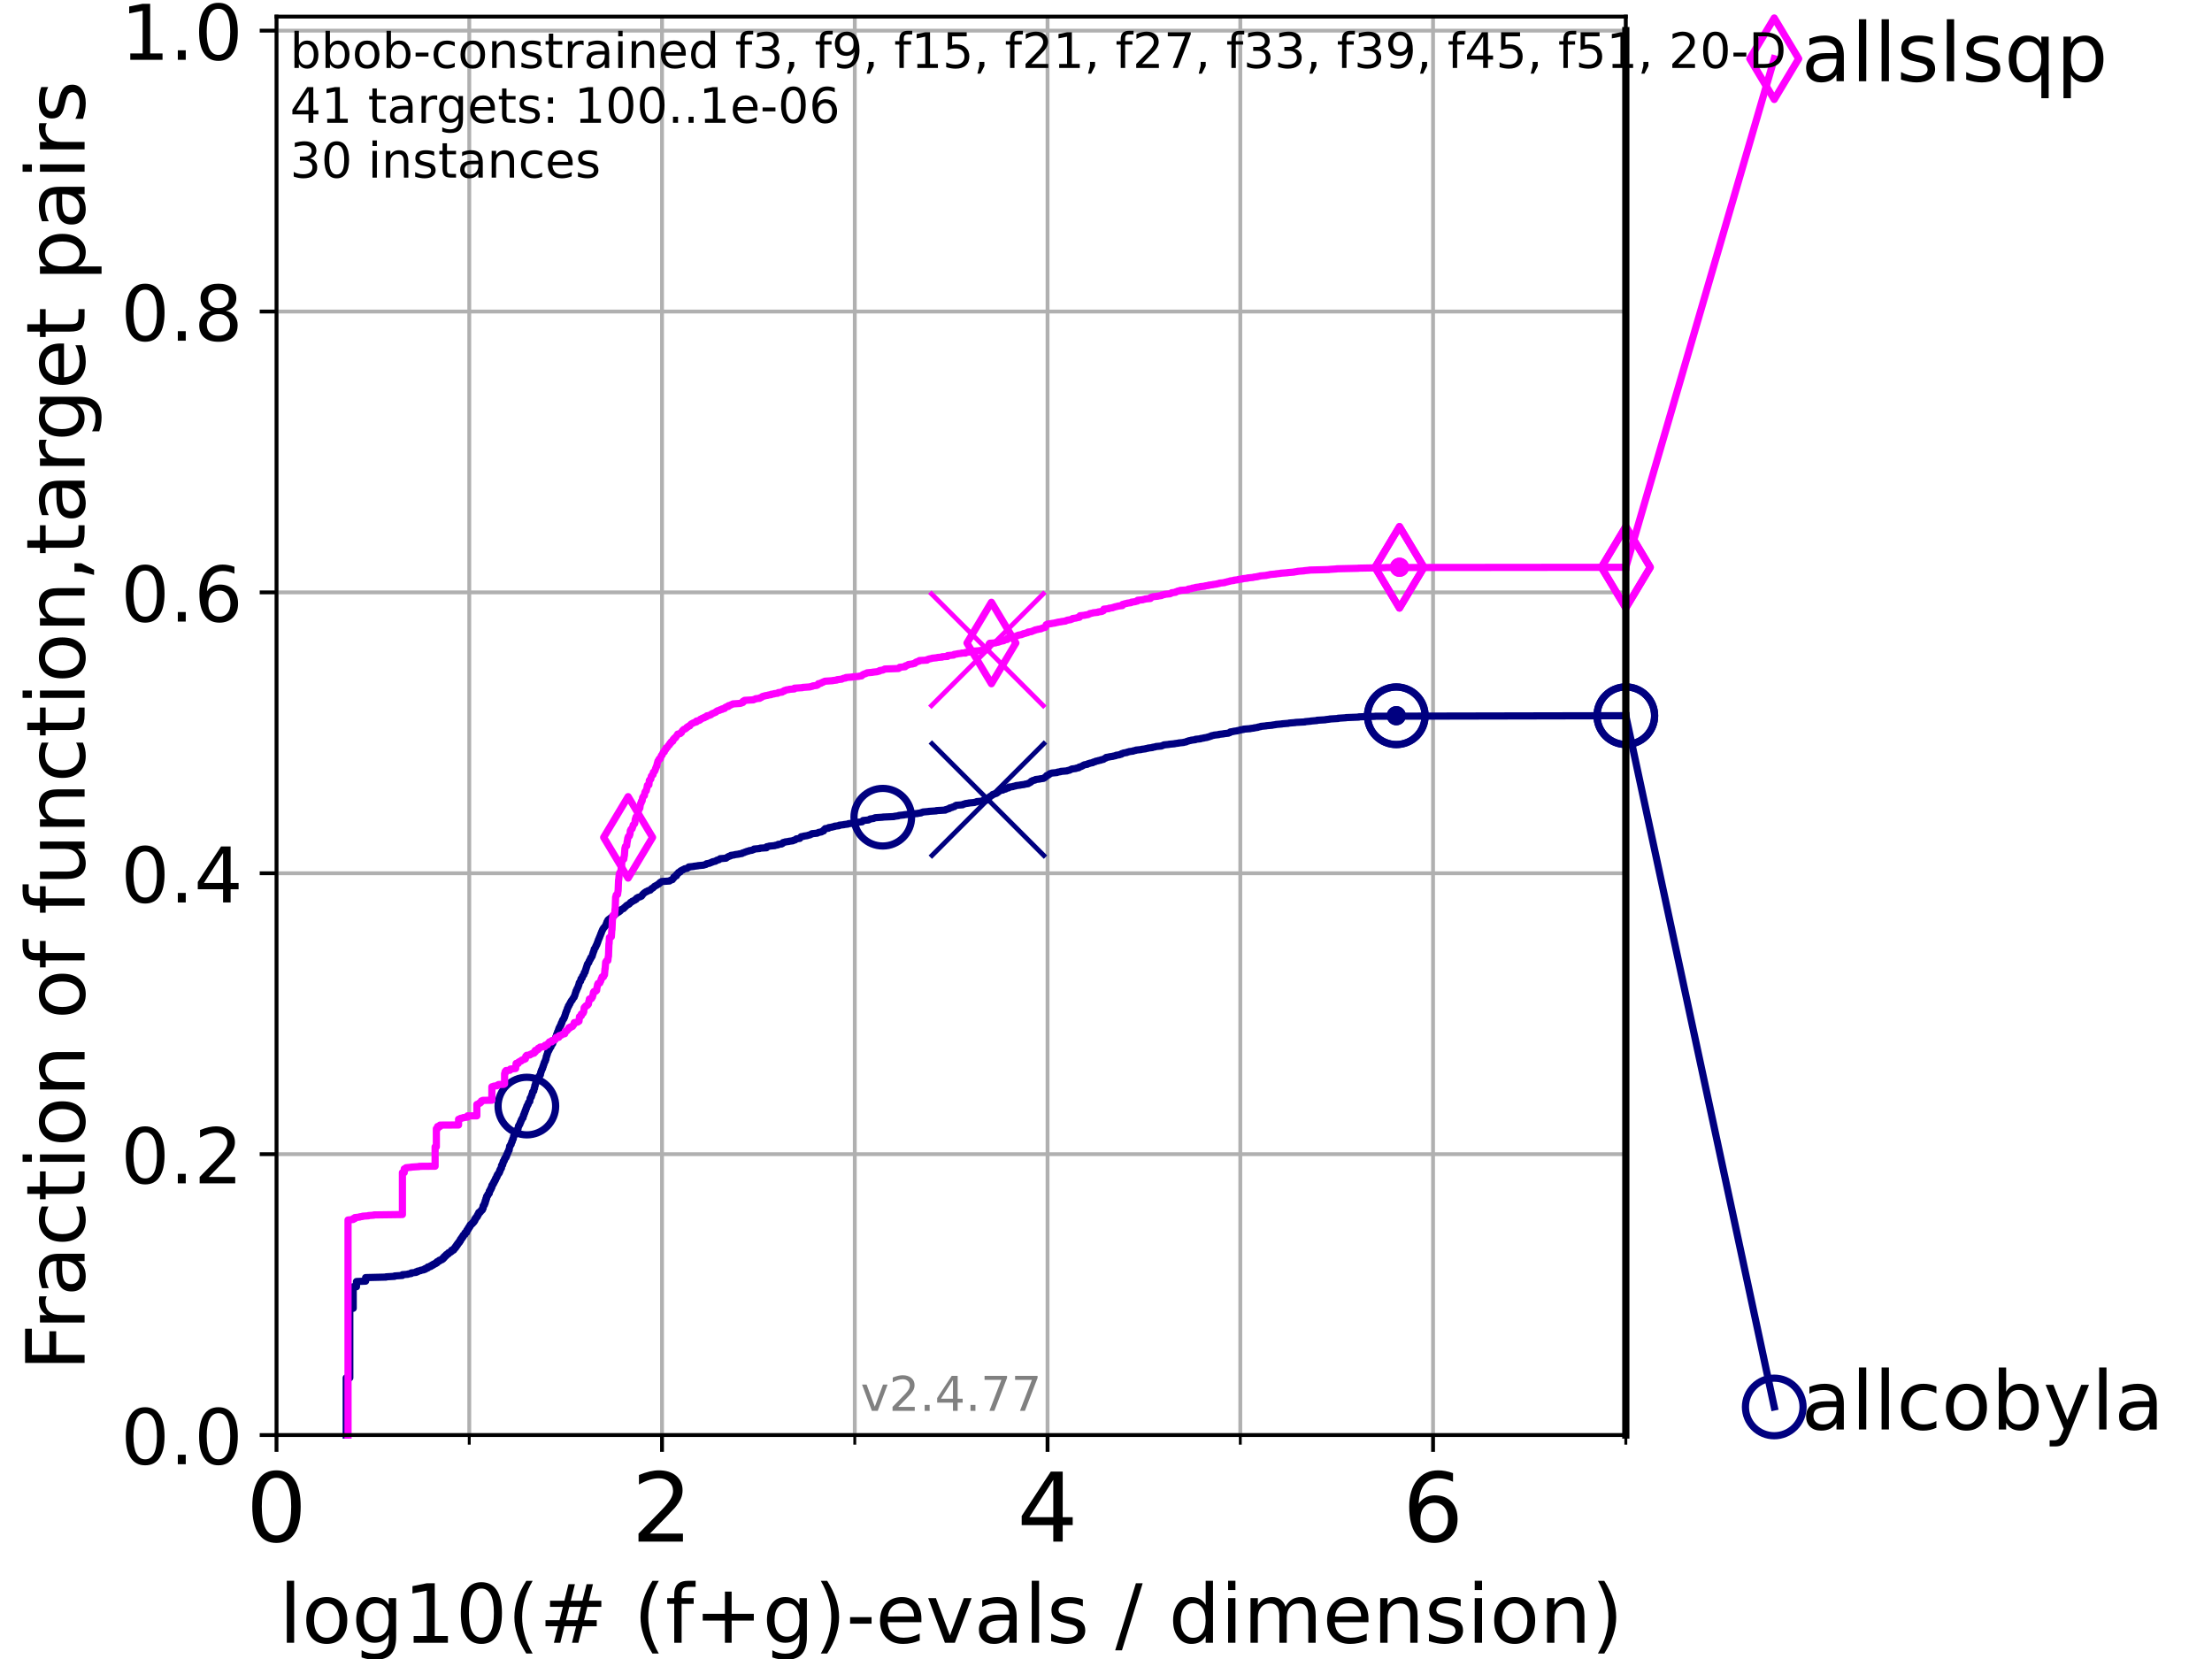 <?xml version="1.0" encoding="utf-8" standalone="no"?>
<!DOCTYPE svg PUBLIC "-//W3C//DTD SVG 1.1//EN"
  "http://www.w3.org/Graphics/SVG/1.1/DTD/svg11.dtd">
<!-- Created with matplotlib (https://matplotlib.org/) -->
<svg height="345.6pt" version="1.1" viewBox="0 0 460.8 345.6" width="460.8pt" xmlns="http://www.w3.org/2000/svg" xmlns:xlink="http://www.w3.org/1999/xlink">
 <defs>
  <style type="text/css">*{stroke-linecap:butt;stroke-linejoin:round;}</style>
 </defs>
 <g id="figure_1">
  <g id="patch_1">
   <path d="M 0 345.6 
L 460.8 345.6 
L 460.8 0 
L 0 0 
z
" style="fill:#ffffff;"/>
  </g>
  <g id="axes_1">
   <g id="patch_2">
    <path d="M 57.6 298.944 
L 338.688 298.944 
L 338.688 3.456 
L 57.6 3.456 
z
" style="fill:#ffffff;"/>
   </g>
   <g id="matplotlib.axis_1">
    <g id="xtick_1">
     <g id="line2d_1">
      <path clip-path="url(#pb5ee30bcb2)" d="M 57.6 298.944 
L 57.6 3.456 
" style="fill:none;stroke:#b0b0b0;stroke-linecap:square;stroke-width:0.8;"/>
     </g>
     <g id="line2d_2">
      <defs>
       <path d="M 0 0 
L 0 3.5 
" id="m856b41d858" style="stroke:#000000;stroke-width:0.8;"/>
      </defs>
      <g>
       <use style="stroke:#000000;stroke-width:0.8;" x="57.6" xlink:href="#m856b41d858" y="298.944"/>
      </g>
     </g>
     <g id="text_1">
      <!-- 0 -->
      <g transform="translate(51.237 321.141)scale(0.2 -0.2)">
       <defs>
        <path d="M 31.781 66.406 
Q 24.172 66.406 20.328 58.906 
Q 16.5 51.422 16.5 36.375 
Q 16.5 21.391 20.328 13.891 
Q 24.172 6.391 31.781 6.391 
Q 39.453 6.391 43.281 13.891 
Q 47.125 21.391 47.125 36.375 
Q 47.125 51.422 43.281 58.906 
Q 39.453 66.406 31.781 66.406 
z
M 31.781 74.219 
Q 44.047 74.219 50.516 64.516 
Q 56.984 54.828 56.984 36.375 
Q 56.984 17.969 50.516 8.266 
Q 44.047 -1.422 31.781 -1.422 
Q 19.531 -1.422 13.062 8.266 
Q 6.594 17.969 6.594 36.375 
Q 6.594 54.828 13.062 64.516 
Q 19.531 74.219 31.781 74.219 
z
" id="DejaVuSans-48"/>
       </defs>
       <use xlink:href="#DejaVuSans-48"/>
      </g>
     </g>
    </g>
    <g id="xtick_2">
     <g id="line2d_3">
      <path clip-path="url(#pb5ee30bcb2)" d="M 137.911 298.944 
L 137.911 3.456 
" style="fill:none;stroke:#b0b0b0;stroke-linecap:square;stroke-width:0.8;"/>
     </g>
     <g id="line2d_4">
      <g>
       <use style="stroke:#000000;stroke-width:0.8;" x="137.911" xlink:href="#m856b41d858" y="298.944"/>
      </g>
     </g>
     <g id="text_2">
      <!-- 2 -->
      <g transform="translate(131.548 321.141)scale(0.2 -0.2)">
       <defs>
        <path d="M 19.188 8.297 
L 53.609 8.297 
L 53.609 0 
L 7.328 0 
L 7.328 8.297 
Q 12.938 14.109 22.625 23.891 
Q 32.328 33.688 34.812 36.531 
Q 39.547 41.844 41.422 45.531 
Q 43.312 49.219 43.312 52.781 
Q 43.312 58.594 39.234 62.25 
Q 35.156 65.922 28.609 65.922 
Q 23.969 65.922 18.812 64.312 
Q 13.672 62.703 7.812 59.422 
L 7.812 69.391 
Q 13.766 71.781 18.938 73 
Q 24.125 74.219 28.422 74.219 
Q 39.75 74.219 46.484 68.547 
Q 53.219 62.891 53.219 53.422 
Q 53.219 48.922 51.531 44.891 
Q 49.859 40.875 45.406 35.406 
Q 44.188 33.984 37.641 27.219 
Q 31.109 20.453 19.188 8.297 
z
" id="DejaVuSans-50"/>
       </defs>
       <use xlink:href="#DejaVuSans-50"/>
      </g>
     </g>
    </g>
    <g id="xtick_3">
     <g id="line2d_5">
      <path clip-path="url(#pb5ee30bcb2)" d="M 218.222 298.944 
L 218.222 3.456 
" style="fill:none;stroke:#b0b0b0;stroke-linecap:square;stroke-width:0.8;"/>
     </g>
     <g id="line2d_6">
      <g>
       <use style="stroke:#000000;stroke-width:0.8;" x="218.222" xlink:href="#m856b41d858" y="298.944"/>
      </g>
     </g>
     <g id="text_3">
      <!-- 4 -->
      <g transform="translate(211.859 321.141)scale(0.2 -0.2)">
       <defs>
        <path d="M 37.797 64.312 
L 12.891 25.391 
L 37.797 25.391 
z
M 35.203 72.906 
L 47.609 72.906 
L 47.609 25.391 
L 58.016 25.391 
L 58.016 17.188 
L 47.609 17.188 
L 47.609 0 
L 37.797 0 
L 37.797 17.188 
L 4.891 17.188 
L 4.891 26.703 
z
" id="DejaVuSans-52"/>
       </defs>
       <use xlink:href="#DejaVuSans-52"/>
      </g>
     </g>
    </g>
    <g id="xtick_4">
     <g id="line2d_7">
      <path clip-path="url(#pb5ee30bcb2)" d="M 298.533 298.944 
L 298.533 3.456 
" style="fill:none;stroke:#b0b0b0;stroke-linecap:square;stroke-width:0.8;"/>
     </g>
     <g id="line2d_8">
      <g>
       <use style="stroke:#000000;stroke-width:0.8;" x="298.533" xlink:href="#m856b41d858" y="298.944"/>
      </g>
     </g>
     <g id="text_4">
      <!-- 6 -->
      <g transform="translate(292.17 321.141)scale(0.2 -0.2)">
       <defs>
        <path d="M 33.016 40.375 
Q 26.375 40.375 22.484 35.828 
Q 18.609 31.297 18.609 23.391 
Q 18.609 15.531 22.484 10.953 
Q 26.375 6.391 33.016 6.391 
Q 39.656 6.391 43.531 10.953 
Q 47.406 15.531 47.406 23.391 
Q 47.406 31.297 43.531 35.828 
Q 39.656 40.375 33.016 40.375 
z
M 52.594 71.297 
L 52.594 62.312 
Q 48.875 64.062 45.094 64.984 
Q 41.312 65.922 37.594 65.922 
Q 27.828 65.922 22.672 59.328 
Q 17.531 52.734 16.797 39.406 
Q 19.672 43.656 24.016 45.922 
Q 28.375 48.188 33.594 48.188 
Q 44.578 48.188 50.953 41.516 
Q 57.328 34.859 57.328 23.391 
Q 57.328 12.156 50.688 5.359 
Q 44.047 -1.422 33.016 -1.422 
Q 20.359 -1.422 13.672 8.266 
Q 6.984 17.969 6.984 36.375 
Q 6.984 53.656 15.188 63.938 
Q 23.391 74.219 37.203 74.219 
Q 40.922 74.219 44.703 73.484 
Q 48.484 72.75 52.594 71.297 
z
" id="DejaVuSans-54"/>
       </defs>
       <use xlink:href="#DejaVuSans-54"/>
      </g>
     </g>
    </g>
    <g id="xtick_5">
     <g id="line2d_9">
      <path clip-path="url(#pb5ee30bcb2)" d="M 97.755 298.944 
L 97.755 3.456 
" style="fill:none;stroke:#b0b0b0;stroke-linecap:square;stroke-width:0.8;"/>
     </g>
     <g id="line2d_10">
      <defs>
       <path d="M 0 0 
L 0 2 
" id="mbf21fe9cd1" style="stroke:#000000;stroke-width:0.6;"/>
      </defs>
      <g>
       <use style="stroke:#000000;stroke-width:0.6;" x="97.755" xlink:href="#mbf21fe9cd1" y="298.944"/>
      </g>
     </g>
    </g>
    <g id="xtick_6">
     <g id="line2d_11">
      <path clip-path="url(#pb5ee30bcb2)" d="M 178.066 298.944 
L 178.066 3.456 
" style="fill:none;stroke:#b0b0b0;stroke-linecap:square;stroke-width:0.8;"/>
     </g>
     <g id="line2d_12">
      <g>
       <use style="stroke:#000000;stroke-width:0.6;" x="178.066" xlink:href="#mbf21fe9cd1" y="298.944"/>
      </g>
     </g>
    </g>
    <g id="xtick_7">
     <g id="line2d_13">
      <path clip-path="url(#pb5ee30bcb2)" d="M 258.377 298.944 
L 258.377 3.456 
" style="fill:none;stroke:#b0b0b0;stroke-linecap:square;stroke-width:0.8;"/>
     </g>
     <g id="line2d_14">
      <g>
       <use style="stroke:#000000;stroke-width:0.6;" x="258.377" xlink:href="#mbf21fe9cd1" y="298.944"/>
      </g>
     </g>
    </g>
    <g id="xtick_8">
     <g id="line2d_15">
      <path clip-path="url(#pb5ee30bcb2)" d="M 338.688 298.944 
L 338.688 3.456 
" style="fill:none;stroke:#b0b0b0;stroke-linecap:square;stroke-width:0.8;"/>
     </g>
     <g id="line2d_16">
      <g>
       <use style="stroke:#000000;stroke-width:0.6;" x="338.688" xlink:href="#mbf21fe9cd1" y="298.944"/>
      </g>
     </g>
    </g>
    <g id="text_5">
     <!-- log10(# (f+g)-evals / dimension) -->
     <g transform="translate(58.145 342.218)scale(0.17 -0.17)">
      <defs>
       <path d="M 9.422 75.984 
L 18.406 75.984 
L 18.406 0 
L 9.422 0 
z
" id="DejaVuSans-108"/>
       <path d="M 30.609 48.391 
Q 23.391 48.391 19.188 42.75 
Q 14.984 37.109 14.984 27.297 
Q 14.984 17.484 19.156 11.844 
Q 23.344 6.203 30.609 6.203 
Q 37.797 6.203 41.984 11.859 
Q 46.188 17.531 46.188 27.297 
Q 46.188 37.016 41.984 42.703 
Q 37.797 48.391 30.609 48.391 
z
M 30.609 56 
Q 42.328 56 49.016 48.375 
Q 55.719 40.766 55.719 27.297 
Q 55.719 13.875 49.016 6.219 
Q 42.328 -1.422 30.609 -1.422 
Q 18.844 -1.422 12.172 6.219 
Q 5.516 13.875 5.516 27.297 
Q 5.516 40.766 12.172 48.375 
Q 18.844 56 30.609 56 
z
" id="DejaVuSans-111"/>
       <path d="M 45.406 27.984 
Q 45.406 37.75 41.375 43.109 
Q 37.359 48.484 30.078 48.484 
Q 22.859 48.484 18.828 43.109 
Q 14.797 37.75 14.797 27.984 
Q 14.797 18.266 18.828 12.891 
Q 22.859 7.516 30.078 7.516 
Q 37.359 7.516 41.375 12.891 
Q 45.406 18.266 45.406 27.984 
z
M 54.391 6.781 
Q 54.391 -7.172 48.188 -13.984 
Q 42 -20.797 29.203 -20.797 
Q 24.469 -20.797 20.266 -20.094 
Q 16.062 -19.391 12.109 -17.922 
L 12.109 -9.188 
Q 16.062 -11.328 19.922 -12.344 
Q 23.781 -13.375 27.781 -13.375 
Q 36.625 -13.375 41.016 -8.766 
Q 45.406 -4.156 45.406 5.172 
L 45.406 9.625 
Q 42.625 4.781 38.281 2.391 
Q 33.938 0 27.875 0 
Q 17.828 0 11.672 7.656 
Q 5.516 15.328 5.516 27.984 
Q 5.516 40.672 11.672 48.328 
Q 17.828 56 27.875 56 
Q 33.938 56 38.281 53.609 
Q 42.625 51.219 45.406 46.391 
L 45.406 54.688 
L 54.391 54.688 
z
" id="DejaVuSans-103"/>
       <path d="M 12.406 8.297 
L 28.516 8.297 
L 28.516 63.922 
L 10.984 60.406 
L 10.984 69.391 
L 28.422 72.906 
L 38.281 72.906 
L 38.281 8.297 
L 54.391 8.297 
L 54.391 0 
L 12.406 0 
z
" id="DejaVuSans-49"/>
       <path d="M 31 75.875 
Q 24.469 64.656 21.281 53.656 
Q 18.109 42.672 18.109 31.391 
Q 18.109 20.125 21.312 9.062 
Q 24.516 -2 31 -13.188 
L 23.188 -13.188 
Q 15.875 -1.703 12.234 9.375 
Q 8.594 20.453 8.594 31.391 
Q 8.594 42.281 12.203 53.312 
Q 15.828 64.359 23.188 75.875 
z
" id="DejaVuSans-40"/>
       <path d="M 51.125 44 
L 36.922 44 
L 32.812 27.688 
L 47.125 27.688 
z
M 43.797 71.781 
L 38.719 51.516 
L 52.984 51.516 
L 58.109 71.781 
L 65.922 71.781 
L 60.891 51.516 
L 76.125 51.516 
L 76.125 44 
L 58.984 44 
L 54.984 27.688 
L 70.516 27.688 
L 70.516 20.219 
L 53.078 20.219 
L 48 0 
L 40.188 0 
L 45.219 20.219 
L 30.906 20.219 
L 25.875 0 
L 18.016 0 
L 23.094 20.219 
L 7.719 20.219 
L 7.719 27.688 
L 24.906 27.688 
L 29 44 
L 13.281 44 
L 13.281 51.516 
L 30.906 51.516 
L 35.891 71.781 
z
" id="DejaVuSans-35"/>
       <path id="DejaVuSans-32"/>
       <path d="M 37.109 75.984 
L 37.109 68.5 
L 28.516 68.5 
Q 23.688 68.5 21.797 66.547 
Q 19.922 64.594 19.922 59.516 
L 19.922 54.688 
L 34.719 54.688 
L 34.719 47.703 
L 19.922 47.703 
L 19.922 0 
L 10.891 0 
L 10.891 47.703 
L 2.297 47.703 
L 2.297 54.688 
L 10.891 54.688 
L 10.891 58.5 
Q 10.891 67.625 15.141 71.797 
Q 19.391 75.984 28.609 75.984 
z
" id="DejaVuSans-102"/>
       <path d="M 46 62.703 
L 46 35.5 
L 73.188 35.5 
L 73.188 27.203 
L 46 27.203 
L 46 0 
L 37.797 0 
L 37.797 27.203 
L 10.594 27.203 
L 10.594 35.5 
L 37.797 35.5 
L 37.797 62.703 
z
" id="DejaVuSans-43"/>
       <path d="M 8.016 75.875 
L 15.828 75.875 
Q 23.141 64.359 26.781 53.312 
Q 30.422 42.281 30.422 31.391 
Q 30.422 20.453 26.781 9.375 
Q 23.141 -1.703 15.828 -13.188 
L 8.016 -13.188 
Q 14.5 -2 17.703 9.062 
Q 20.906 20.125 20.906 31.391 
Q 20.906 42.672 17.703 53.656 
Q 14.5 64.656 8.016 75.875 
z
" id="DejaVuSans-41"/>
       <path d="M 4.891 31.391 
L 31.203 31.391 
L 31.203 23.391 
L 4.891 23.391 
z
" id="DejaVuSans-45"/>
       <path d="M 56.203 29.594 
L 56.203 25.203 
L 14.891 25.203 
Q 15.484 15.922 20.484 11.062 
Q 25.484 6.203 34.422 6.203 
Q 39.594 6.203 44.453 7.469 
Q 49.312 8.734 54.109 11.281 
L 54.109 2.781 
Q 49.266 0.734 44.188 -0.344 
Q 39.109 -1.422 33.891 -1.422 
Q 20.797 -1.422 13.156 6.188 
Q 5.516 13.812 5.516 26.812 
Q 5.516 40.234 12.766 48.109 
Q 20.016 56 32.328 56 
Q 43.359 56 49.781 48.891 
Q 56.203 41.797 56.203 29.594 
z
M 47.219 32.234 
Q 47.125 39.594 43.094 43.984 
Q 39.062 48.391 32.422 48.391 
Q 24.906 48.391 20.391 44.141 
Q 15.875 39.891 15.188 32.172 
z
" id="DejaVuSans-101"/>
       <path d="M 2.984 54.688 
L 12.5 54.688 
L 29.594 8.797 
L 46.688 54.688 
L 56.203 54.688 
L 35.688 0 
L 23.484 0 
z
" id="DejaVuSans-118"/>
       <path d="M 34.281 27.484 
Q 23.391 27.484 19.188 25 
Q 14.984 22.516 14.984 16.5 
Q 14.984 11.719 18.141 8.906 
Q 21.297 6.109 26.703 6.109 
Q 34.188 6.109 38.703 11.406 
Q 43.219 16.703 43.219 25.484 
L 43.219 27.484 
z
M 52.203 31.203 
L 52.203 0 
L 43.219 0 
L 43.219 8.297 
Q 40.141 3.328 35.547 0.953 
Q 30.953 -1.422 24.312 -1.422 
Q 15.922 -1.422 10.953 3.297 
Q 6 8.016 6 15.922 
Q 6 25.141 12.172 29.828 
Q 18.359 34.516 30.609 34.516 
L 43.219 34.516 
L 43.219 35.406 
Q 43.219 41.609 39.141 45 
Q 35.062 48.391 27.688 48.391 
Q 23 48.391 18.547 47.266 
Q 14.109 46.141 10.016 43.891 
L 10.016 52.203 
Q 14.938 54.109 19.578 55.047 
Q 24.219 56 28.609 56 
Q 40.484 56 46.344 49.844 
Q 52.203 43.703 52.203 31.203 
z
" id="DejaVuSans-97"/>
       <path d="M 44.281 53.078 
L 44.281 44.578 
Q 40.484 46.531 36.375 47.5 
Q 32.281 48.484 27.875 48.484 
Q 21.188 48.484 17.844 46.438 
Q 14.5 44.391 14.5 40.281 
Q 14.5 37.156 16.891 35.375 
Q 19.281 33.594 26.516 31.984 
L 29.594 31.297 
Q 39.156 29.25 43.188 25.516 
Q 47.219 21.781 47.219 15.094 
Q 47.219 7.469 41.188 3.016 
Q 35.156 -1.422 24.609 -1.422 
Q 20.219 -1.422 15.453 -0.562 
Q 10.688 0.297 5.422 2 
L 5.422 11.281 
Q 10.406 8.688 15.234 7.391 
Q 20.062 6.109 24.812 6.109 
Q 31.156 6.109 34.562 8.281 
Q 37.984 10.453 37.984 14.406 
Q 37.984 18.062 35.516 20.016 
Q 33.062 21.969 24.703 23.781 
L 21.578 24.516 
Q 13.234 26.266 9.516 29.906 
Q 5.812 33.547 5.812 39.891 
Q 5.812 47.609 11.281 51.797 
Q 16.75 56 26.812 56 
Q 31.781 56 36.172 55.266 
Q 40.578 54.547 44.281 53.078 
z
" id="DejaVuSans-115"/>
       <path d="M 25.391 72.906 
L 33.688 72.906 
L 8.297 -9.281 
L 0 -9.281 
z
" id="DejaVuSans-47"/>
       <path d="M 45.406 46.391 
L 45.406 75.984 
L 54.391 75.984 
L 54.391 0 
L 45.406 0 
L 45.406 8.203 
Q 42.578 3.328 38.25 0.953 
Q 33.938 -1.422 27.875 -1.422 
Q 17.969 -1.422 11.734 6.484 
Q 5.516 14.406 5.516 27.297 
Q 5.516 40.188 11.734 48.094 
Q 17.969 56 27.875 56 
Q 33.938 56 38.25 53.625 
Q 42.578 51.266 45.406 46.391 
z
M 14.797 27.297 
Q 14.797 17.391 18.875 11.75 
Q 22.953 6.109 30.078 6.109 
Q 37.203 6.109 41.297 11.75 
Q 45.406 17.391 45.406 27.297 
Q 45.406 37.203 41.297 42.844 
Q 37.203 48.484 30.078 48.484 
Q 22.953 48.484 18.875 42.844 
Q 14.797 37.203 14.797 27.297 
z
" id="DejaVuSans-100"/>
       <path d="M 9.422 54.688 
L 18.406 54.688 
L 18.406 0 
L 9.422 0 
z
M 9.422 75.984 
L 18.406 75.984 
L 18.406 64.594 
L 9.422 64.594 
z
" id="DejaVuSans-105"/>
       <path d="M 52 44.188 
Q 55.375 50.25 60.062 53.125 
Q 64.75 56 71.094 56 
Q 79.641 56 84.281 50.016 
Q 88.922 44.047 88.922 33.016 
L 88.922 0 
L 79.891 0 
L 79.891 32.719 
Q 79.891 40.578 77.094 44.375 
Q 74.312 48.188 68.609 48.188 
Q 61.625 48.188 57.562 43.547 
Q 53.516 38.922 53.516 30.906 
L 53.516 0 
L 44.484 0 
L 44.484 32.719 
Q 44.484 40.625 41.703 44.406 
Q 38.922 48.188 33.109 48.188 
Q 26.219 48.188 22.156 43.531 
Q 18.109 38.875 18.109 30.906 
L 18.109 0 
L 9.078 0 
L 9.078 54.688 
L 18.109 54.688 
L 18.109 46.188 
Q 21.188 51.219 25.484 53.609 
Q 29.781 56 35.688 56 
Q 41.656 56 45.828 52.969 
Q 50 49.953 52 44.188 
z
" id="DejaVuSans-109"/>
       <path d="M 54.891 33.016 
L 54.891 0 
L 45.906 0 
L 45.906 32.719 
Q 45.906 40.484 42.875 44.328 
Q 39.844 48.188 33.797 48.188 
Q 26.516 48.188 22.312 43.547 
Q 18.109 38.922 18.109 30.906 
L 18.109 0 
L 9.078 0 
L 9.078 54.688 
L 18.109 54.688 
L 18.109 46.188 
Q 21.344 51.125 25.703 53.562 
Q 30.078 56 35.797 56 
Q 45.219 56 50.047 50.172 
Q 54.891 44.344 54.891 33.016 
z
" id="DejaVuSans-110"/>
      </defs>
      <use xlink:href="#DejaVuSans-108"/>
      <use x="27.783" xlink:href="#DejaVuSans-111"/>
      <use x="88.965" xlink:href="#DejaVuSans-103"/>
      <use x="152.441" xlink:href="#DejaVuSans-49"/>
      <use x="216.064" xlink:href="#DejaVuSans-48"/>
      <use x="279.688" xlink:href="#DejaVuSans-40"/>
      <use x="318.701" xlink:href="#DejaVuSans-35"/>
      <use x="402.49" xlink:href="#DejaVuSans-32"/>
      <use x="434.277" xlink:href="#DejaVuSans-40"/>
      <use x="473.291" xlink:href="#DejaVuSans-102"/>
      <use x="508.496" xlink:href="#DejaVuSans-43"/>
      <use x="592.285" xlink:href="#DejaVuSans-103"/>
      <use x="655.762" xlink:href="#DejaVuSans-41"/>
      <use x="694.775" xlink:href="#DejaVuSans-45"/>
      <use x="730.859" xlink:href="#DejaVuSans-101"/>
      <use x="792.383" xlink:href="#DejaVuSans-118"/>
      <use x="851.562" xlink:href="#DejaVuSans-97"/>
      <use x="912.842" xlink:href="#DejaVuSans-108"/>
      <use x="940.625" xlink:href="#DejaVuSans-115"/>
      <use x="992.725" xlink:href="#DejaVuSans-32"/>
      <use x="1024.512" xlink:href="#DejaVuSans-47"/>
      <use x="1058.203" xlink:href="#DejaVuSans-32"/>
      <use x="1089.99" xlink:href="#DejaVuSans-100"/>
      <use x="1153.467" xlink:href="#DejaVuSans-105"/>
      <use x="1181.25" xlink:href="#DejaVuSans-109"/>
      <use x="1278.662" xlink:href="#DejaVuSans-101"/>
      <use x="1340.186" xlink:href="#DejaVuSans-110"/>
      <use x="1403.564" xlink:href="#DejaVuSans-115"/>
      <use x="1455.664" xlink:href="#DejaVuSans-105"/>
      <use x="1483.447" xlink:href="#DejaVuSans-111"/>
      <use x="1544.629" xlink:href="#DejaVuSans-110"/>
      <use x="1608.008" xlink:href="#DejaVuSans-41"/>
     </g>
    </g>
   </g>
   <g id="matplotlib.axis_2">
    <g id="ytick_1">
     <g id="line2d_17">
      <path clip-path="url(#pb5ee30bcb2)" d="M 57.6 298.944 
L 338.688 298.944 
" style="fill:none;stroke:#b0b0b0;stroke-linecap:square;stroke-width:0.8;"/>
     </g>
     <g id="line2d_18">
      <defs>
       <path d="M 0 0 
L -3.5 0 
" id="m5d91a10ba8" style="stroke:#000000;stroke-width:0.8;"/>
      </defs>
      <g>
       <use style="stroke:#000000;stroke-width:0.8;" x="57.6" xlink:href="#m5d91a10ba8" y="298.944"/>
      </g>
     </g>
     <g id="text_6">
      <!-- 0.0 -->
      <g transform="translate(25.155 305.023)scale(0.16 -0.16)">
       <defs>
        <path d="M 10.688 12.406 
L 21 12.406 
L 21 0 
L 10.688 0 
z
" id="DejaVuSans-46"/>
       </defs>
       <use xlink:href="#DejaVuSans-48"/>
       <use x="63.623" xlink:href="#DejaVuSans-46"/>
       <use x="95.41" xlink:href="#DejaVuSans-48"/>
      </g>
     </g>
    </g>
    <g id="ytick_2">
     <g id="line2d_19">
      <path clip-path="url(#pb5ee30bcb2)" d="M 57.6 240.432 
L 338.688 240.432 
" style="fill:none;stroke:#b0b0b0;stroke-linecap:square;stroke-width:0.8;"/>
     </g>
     <g id="line2d_20">
      <g>
       <use style="stroke:#000000;stroke-width:0.8;" x="57.6" xlink:href="#m5d91a10ba8" y="240.432"/>
      </g>
     </g>
     <g id="text_7">
      <!-- 0.2 -->
      <g transform="translate(25.155 246.51)scale(0.16 -0.16)">
       <use xlink:href="#DejaVuSans-48"/>
       <use x="63.623" xlink:href="#DejaVuSans-46"/>
       <use x="95.41" xlink:href="#DejaVuSans-50"/>
      </g>
     </g>
    </g>
    <g id="ytick_3">
     <g id="line2d_21">
      <path clip-path="url(#pb5ee30bcb2)" d="M 57.6 181.919 
L 338.688 181.919 
" style="fill:none;stroke:#b0b0b0;stroke-linecap:square;stroke-width:0.8;"/>
     </g>
     <g id="line2d_22">
      <g>
       <use style="stroke:#000000;stroke-width:0.8;" x="57.6" xlink:href="#m5d91a10ba8" y="181.919"/>
      </g>
     </g>
     <g id="text_8">
      <!-- 0.4 -->
      <g transform="translate(25.155 187.998)scale(0.16 -0.16)">
       <use xlink:href="#DejaVuSans-48"/>
       <use x="63.623" xlink:href="#DejaVuSans-46"/>
       <use x="95.41" xlink:href="#DejaVuSans-52"/>
      </g>
     </g>
    </g>
    <g id="ytick_4">
     <g id="line2d_23">
      <path clip-path="url(#pb5ee30bcb2)" d="M 57.6 123.407 
L 338.688 123.407 
" style="fill:none;stroke:#b0b0b0;stroke-linecap:square;stroke-width:0.8;"/>
     </g>
     <g id="line2d_24">
      <g>
       <use style="stroke:#000000;stroke-width:0.8;" x="57.6" xlink:href="#m5d91a10ba8" y="123.407"/>
      </g>
     </g>
     <g id="text_9">
      <!-- 0.6 -->
      <g transform="translate(25.155 129.485)scale(0.16 -0.16)">
       <use xlink:href="#DejaVuSans-48"/>
       <use x="63.623" xlink:href="#DejaVuSans-46"/>
       <use x="95.41" xlink:href="#DejaVuSans-54"/>
      </g>
     </g>
    </g>
    <g id="ytick_5">
     <g id="line2d_25">
      <path clip-path="url(#pb5ee30bcb2)" d="M 57.6 64.894 
L 338.688 64.894 
" style="fill:none;stroke:#b0b0b0;stroke-linecap:square;stroke-width:0.8;"/>
     </g>
     <g id="line2d_26">
      <g>
       <use style="stroke:#000000;stroke-width:0.8;" x="57.6" xlink:href="#m5d91a10ba8" y="64.894"/>
      </g>
     </g>
     <g id="text_10">
      <!-- 0.8 -->
      <g transform="translate(25.155 70.973)scale(0.16 -0.16)">
       <defs>
        <path d="M 31.781 34.625 
Q 24.75 34.625 20.719 30.859 
Q 16.703 27.094 16.703 20.516 
Q 16.703 13.922 20.719 10.156 
Q 24.75 6.391 31.781 6.391 
Q 38.812 6.391 42.859 10.172 
Q 46.922 13.969 46.922 20.516 
Q 46.922 27.094 42.891 30.859 
Q 38.875 34.625 31.781 34.625 
z
M 21.922 38.812 
Q 15.578 40.375 12.031 44.719 
Q 8.5 49.078 8.5 55.328 
Q 8.5 64.062 14.719 69.141 
Q 20.953 74.219 31.781 74.219 
Q 42.672 74.219 48.875 69.141 
Q 55.078 64.062 55.078 55.328 
Q 55.078 49.078 51.531 44.719 
Q 48 40.375 41.703 38.812 
Q 48.828 37.156 52.797 32.312 
Q 56.781 27.484 56.781 20.516 
Q 56.781 9.906 50.312 4.234 
Q 43.844 -1.422 31.781 -1.422 
Q 19.734 -1.422 13.25 4.234 
Q 6.781 9.906 6.781 20.516 
Q 6.781 27.484 10.781 32.312 
Q 14.797 37.156 21.922 38.812 
z
M 18.312 54.391 
Q 18.312 48.734 21.844 45.562 
Q 25.391 42.391 31.781 42.391 
Q 38.141 42.391 41.719 45.562 
Q 45.312 48.734 45.312 54.391 
Q 45.312 60.062 41.719 63.234 
Q 38.141 66.406 31.781 66.406 
Q 25.391 66.406 21.844 63.234 
Q 18.312 60.062 18.312 54.391 
z
" id="DejaVuSans-56"/>
       </defs>
       <use xlink:href="#DejaVuSans-48"/>
       <use x="63.623" xlink:href="#DejaVuSans-46"/>
       <use x="95.41" xlink:href="#DejaVuSans-56"/>
      </g>
     </g>
    </g>
    <g id="ytick_6">
     <g id="line2d_27">
      <path clip-path="url(#pb5ee30bcb2)" d="M 57.6 6.382 
L 338.688 6.382 
" style="fill:none;stroke:#b0b0b0;stroke-linecap:square;stroke-width:0.8;"/>
     </g>
     <g id="line2d_28">
      <g>
       <use style="stroke:#000000;stroke-width:0.8;" x="57.6" xlink:href="#m5d91a10ba8" y="6.382"/>
      </g>
     </g>
     <g id="text_11">
      <!-- 1.0 -->
      <g transform="translate(25.155 12.46)scale(0.16 -0.16)">
       <use xlink:href="#DejaVuSans-49"/>
       <use x="63.623" xlink:href="#DejaVuSans-46"/>
       <use x="95.41" xlink:href="#DejaVuSans-48"/>
      </g>
     </g>
    </g>
    <g id="text_12">
     <!-- Fraction of function,target pairs -->
     <g transform="translate(17.62 285.585)rotate(-90)scale(0.17 -0.17)">
      <defs>
       <path d="M 9.812 72.906 
L 51.703 72.906 
L 51.703 64.594 
L 19.672 64.594 
L 19.672 43.109 
L 48.578 43.109 
L 48.578 34.812 
L 19.672 34.812 
L 19.672 0 
L 9.812 0 
z
" id="DejaVuSans-70"/>
       <path d="M 41.109 46.297 
Q 39.594 47.172 37.812 47.578 
Q 36.031 48 33.891 48 
Q 26.266 48 22.188 43.047 
Q 18.109 38.094 18.109 28.812 
L 18.109 0 
L 9.078 0 
L 9.078 54.688 
L 18.109 54.688 
L 18.109 46.188 
Q 20.953 51.172 25.484 53.578 
Q 30.031 56 36.531 56 
Q 37.453 56 38.578 55.875 
Q 39.703 55.766 41.062 55.516 
z
" id="DejaVuSans-114"/>
       <path d="M 48.781 52.594 
L 48.781 44.188 
Q 44.969 46.297 41.141 47.344 
Q 37.312 48.391 33.406 48.391 
Q 24.656 48.391 19.812 42.844 
Q 14.984 37.312 14.984 27.297 
Q 14.984 17.281 19.812 11.734 
Q 24.656 6.203 33.406 6.203 
Q 37.312 6.203 41.141 7.25 
Q 44.969 8.297 48.781 10.406 
L 48.781 2.094 
Q 45.016 0.344 40.984 -0.531 
Q 36.969 -1.422 32.422 -1.422 
Q 20.062 -1.422 12.781 6.344 
Q 5.516 14.109 5.516 27.297 
Q 5.516 40.672 12.859 48.328 
Q 20.219 56 33.016 56 
Q 37.156 56 41.109 55.141 
Q 45.062 54.297 48.781 52.594 
z
" id="DejaVuSans-99"/>
       <path d="M 18.312 70.219 
L 18.312 54.688 
L 36.812 54.688 
L 36.812 47.703 
L 18.312 47.703 
L 18.312 18.016 
Q 18.312 11.328 20.141 9.422 
Q 21.969 7.516 27.594 7.516 
L 36.812 7.516 
L 36.812 0 
L 27.594 0 
Q 17.188 0 13.234 3.875 
Q 9.281 7.766 9.281 18.016 
L 9.281 47.703 
L 2.688 47.703 
L 2.688 54.688 
L 9.281 54.688 
L 9.281 70.219 
z
" id="DejaVuSans-116"/>
       <path d="M 8.5 21.578 
L 8.5 54.688 
L 17.484 54.688 
L 17.484 21.922 
Q 17.484 14.156 20.5 10.266 
Q 23.531 6.391 29.594 6.391 
Q 36.859 6.391 41.078 11.031 
Q 45.312 15.672 45.312 23.688 
L 45.312 54.688 
L 54.297 54.688 
L 54.297 0 
L 45.312 0 
L 45.312 8.406 
Q 42.047 3.422 37.719 1 
Q 33.406 -1.422 27.688 -1.422 
Q 18.266 -1.422 13.375 4.438 
Q 8.5 10.297 8.5 21.578 
z
M 31.109 56 
z
" id="DejaVuSans-117"/>
       <path d="M 11.719 12.406 
L 22.016 12.406 
L 22.016 4 
L 14.016 -11.625 
L 7.719 -11.625 
L 11.719 4 
z
" id="DejaVuSans-44"/>
       <path d="M 18.109 8.203 
L 18.109 -20.797 
L 9.078 -20.797 
L 9.078 54.688 
L 18.109 54.688 
L 18.109 46.391 
Q 20.953 51.266 25.266 53.625 
Q 29.594 56 35.594 56 
Q 45.562 56 51.781 48.094 
Q 58.016 40.188 58.016 27.297 
Q 58.016 14.406 51.781 6.484 
Q 45.562 -1.422 35.594 -1.422 
Q 29.594 -1.422 25.266 0.953 
Q 20.953 3.328 18.109 8.203 
z
M 48.688 27.297 
Q 48.688 37.203 44.609 42.844 
Q 40.531 48.484 33.406 48.484 
Q 26.266 48.484 22.188 42.844 
Q 18.109 37.203 18.109 27.297 
Q 18.109 17.391 22.188 11.75 
Q 26.266 6.109 33.406 6.109 
Q 40.531 6.109 44.609 11.75 
Q 48.688 17.391 48.688 27.297 
z
" id="DejaVuSans-112"/>
      </defs>
      <use xlink:href="#DejaVuSans-70"/>
      <use x="50.27" xlink:href="#DejaVuSans-114"/>
      <use x="91.383" xlink:href="#DejaVuSans-97"/>
      <use x="152.662" xlink:href="#DejaVuSans-99"/>
      <use x="207.643" xlink:href="#DejaVuSans-116"/>
      <use x="246.852" xlink:href="#DejaVuSans-105"/>
      <use x="274.635" xlink:href="#DejaVuSans-111"/>
      <use x="335.816" xlink:href="#DejaVuSans-110"/>
      <use x="399.195" xlink:href="#DejaVuSans-32"/>
      <use x="430.982" xlink:href="#DejaVuSans-111"/>
      <use x="492.164" xlink:href="#DejaVuSans-102"/>
      <use x="527.369" xlink:href="#DejaVuSans-32"/>
      <use x="559.156" xlink:href="#DejaVuSans-102"/>
      <use x="594.361" xlink:href="#DejaVuSans-117"/>
      <use x="657.74" xlink:href="#DejaVuSans-110"/>
      <use x="721.119" xlink:href="#DejaVuSans-99"/>
      <use x="776.1" xlink:href="#DejaVuSans-116"/>
      <use x="815.309" xlink:href="#DejaVuSans-105"/>
      <use x="843.092" xlink:href="#DejaVuSans-111"/>
      <use x="904.273" xlink:href="#DejaVuSans-110"/>
      <use x="967.652" xlink:href="#DejaVuSans-44"/>
      <use x="999.439" xlink:href="#DejaVuSans-116"/>
      <use x="1038.648" xlink:href="#DejaVuSans-97"/>
      <use x="1099.928" xlink:href="#DejaVuSans-114"/>
      <use x="1139.291" xlink:href="#DejaVuSans-103"/>
      <use x="1202.768" xlink:href="#DejaVuSans-101"/>
      <use x="1264.291" xlink:href="#DejaVuSans-116"/>
      <use x="1303.5" xlink:href="#DejaVuSans-32"/>
      <use x="1335.287" xlink:href="#DejaVuSans-112"/>
      <use x="1398.764" xlink:href="#DejaVuSans-97"/>
      <use x="1460.043" xlink:href="#DejaVuSans-105"/>
      <use x="1487.826" xlink:href="#DejaVuSans-114"/>
      <use x="1528.939" xlink:href="#DejaVuSans-115"/>
     </g>
    </g>
   </g>
   <g id="line2d_29">
    <defs>
     <path d="M 0 1.5 
C 0.398 1.5 0.779 1.342 1.061 1.061 
C 1.342 0.779 1.5 0.398 1.5 0 
C 1.5 -0.398 1.342 -0.779 1.061 -1.061 
C 0.779 -1.342 0.398 -1.5 0 -1.5 
C -0.398 -1.5 -0.779 -1.342 -1.061 -1.061 
C -1.342 -0.779 -1.5 -0.398 -1.5 0 
C -1.5 0.398 -1.342 0.779 -1.061 1.061 
C -0.779 1.342 -0.398 1.5 0 1.5 
z
" id="m78017aae40" style="stroke:#000080;"/>
    </defs>
    <g>
     <use style="fill:#000080;stroke:#000080;" x="290.873" xlink:href="#m78017aae40" y="149.095"/>
     <use style="fill:#000080;stroke:#000080;" x="290.873" xlink:href="#m78017aae40" y="149.095"/>
    </g>
   </g>
   <g id="line2d_30">
    <path d="M 72.125 298.944 
L 72.125 287.025 
L 72.868 287.025 
L 72.868 272.542 
L 73.579 272.542 
L 73.579 268.049 
L 74.263 268.049 
L 74.263 266.966 
L 76.168 266.886 
L 76.168 266.146 
L 80.416 266.041 
L 80.416 265.988 
L 82.207 265.882 
L 82.207 265.803 
L 83.83 265.697 
L 83.83 265.539 
L 84.956 265.459 
L 84.956 265.406 
L 85.667 265.301 
L 85.667 265.169 
L 86.684 265.063 
L 86.684 264.931 
L 87.01 264.931 
L 87.01 264.799 
L 87.644 264.693 
L 87.644 264.614 
L 88.256 264.534 
L 88.256 264.429 
L 88.554 264.429 
L 88.554 264.27 
L 88.847 264.27 
L 88.847 264.138 
L 89.135 264.138 
L 89.135 263.926 
L 89.698 263.847 
L 89.698 263.689 
L 89.973 263.689 
L 89.973 263.53 
L 90.243 263.53 
L 90.243 263.371 
L 90.509 263.371 
L 90.509 263.239 
L 90.771 263.239 
L 90.771 263.081 
L 91.03 263.081 
L 91.03 262.843 
L 91.284 262.843 
L 91.284 262.711 
L 91.535 262.711 
L 91.535 262.526 
L 92.027 262.446 
L 92.027 262.288 
L 92.267 262.288 
L 92.267 262.05 
L 92.504 262.05 
L 92.504 261.786 
L 92.738 261.786 
L 92.738 261.574 
L 92.969 261.574 
L 92.969 261.336 
L 93.197 261.336 
L 93.197 261.204 
L 93.422 261.204 
L 93.422 260.966 
L 93.864 260.861 
L 93.864 260.702 
L 94.081 260.702 
L 94.081 260.438 
L 94.506 260.411 
L 94.506 260.147 
L 94.715 260.147 
L 94.715 259.909 
L 94.921 259.909 
L 94.921 259.619 
L 95.125 259.619 
L 95.125 259.328 
L 95.327 259.328 
L 95.327 259.037 
L 95.526 259.037 
L 95.526 258.799 
L 95.723 258.799 
L 95.723 258.509 
L 95.918 258.509 
L 95.918 258.165 
L 96.111 258.165 
L 96.111 257.901 
L 96.301 257.901 
L 96.301 257.636 
L 96.49 257.636 
L 96.49 257.319 
L 96.676 257.319 
L 96.676 257.161 
L 96.861 257.161 
L 96.861 256.817 
L 97.224 256.711 
L 97.224 256.315 
L 97.403 256.315 
L 97.403 256.051 
L 97.58 256.051 
L 97.58 255.76 
L 97.755 255.76 
L 97.755 255.496 
L 97.929 255.496 
L 97.929 255.205 
L 98.101 255.205 
L 98.101 255.046 
L 98.271 255.046 
L 98.271 254.888 
L 98.439 254.888 
L 98.439 254.703 
L 98.606 254.703 
L 98.606 254.518 
L 98.772 254.518 
L 98.772 254.254 
L 98.935 254.254 
L 98.935 253.91 
L 99.098 253.91 
L 99.098 253.672 
L 99.258 253.672 
L 99.258 253.487 
L 99.418 253.487 
L 99.418 253.196 
L 99.575 253.196 
L 99.575 252.906 
L 99.732 252.906 
L 99.732 252.589 
L 100.04 252.536 
L 100.04 252.324 
L 100.193 252.324 
L 100.193 252.192 
L 100.344 252.192 
L 100.344 252.034 
L 100.493 252.034 
L 100.493 251.716 
L 100.642 251.716 
L 100.642 251.214 
L 100.789 251.214 
L 100.789 250.976 
L 100.935 250.976 
L 100.935 250.606 
L 101.08 250.606 
L 101.08 250.131 
L 101.223 250.131 
L 101.223 249.681 
L 101.366 249.681 
L 101.366 249.232 
L 101.507 249.232 
L 101.507 249.021 
L 101.647 249.021 
L 101.647 248.756 
L 101.786 248.756 
L 101.786 248.598 
L 101.924 248.598 
L 101.924 248.149 
L 102.06 248.149 
L 102.06 247.911 
L 102.196 247.911 
L 102.196 247.646 
L 102.331 247.646 
L 102.331 247.356 
L 102.465 247.356 
L 102.465 246.933 
L 102.597 246.933 
L 102.597 246.748 
L 102.729 246.748 
L 102.729 246.51 
L 102.859 246.51 
L 102.859 246.246 
L 102.989 246.246 
L 102.989 246.008 
L 103.118 246.008 
L 103.118 245.77 
L 103.246 245.77 
L 103.246 245.453 
L 103.372 245.453 
L 103.372 245.268 
L 103.498 245.268 
L 103.498 244.951 
L 103.623 244.951 
L 103.623 244.686 
L 103.747 244.686 
L 103.747 244.528 
L 103.871 244.528 
L 103.871 244.369 
L 103.993 244.369 
L 103.993 244.105 
L 104.115 244.105 
L 104.115 243.762 
L 104.235 243.762 
L 104.235 243.524 
L 104.355 243.524 
L 104.355 243.312 
L 104.474 243.312 
L 104.474 242.784 
L 104.71 242.678 
L 104.71 242.308 
L 104.826 242.308 
L 104.826 241.938 
L 104.942 241.938 
L 104.942 241.806 
L 105.057 241.806 
L 105.057 241.489 
L 105.172 241.489 
L 105.172 241.251 
L 105.398 241.145 
L 105.398 240.907 
L 105.51 240.907 
L 105.51 240.59 
L 105.622 240.59 
L 105.733 240.088 
L 105.843 240.088 
L 105.952 239.612 
L 106.061 239.612 
L 106.169 238.767 
L 106.276 238.767 
L 106.383 238.397 
L 106.489 238.397 
L 106.594 237.842 
L 106.699 237.842 
L 106.803 237.287 
L 106.906 237.287 
L 107.009 236.626 
L 107.111 236.626 
L 107.213 236.124 
L 107.314 236.124 
L 107.415 235.886 
L 107.515 235.886 
L 107.614 235.542 
L 107.713 235.542 
L 107.811 235.199 
L 107.909 235.199 
L 108.006 234.564 
L 108.103 234.564 
L 108.199 234.221 
L 108.294 234.221 
L 108.389 233.772 
L 108.484 233.772 
L 108.578 233.322 
L 108.671 233.322 
L 108.764 232.979 
L 108.949 232.873 
L 109.04 232.318 
L 109.132 232.318 
L 109.222 231.842 
L 109.312 231.842 
L 109.402 231.367 
L 109.491 231.367 
L 109.58 230.891 
L 109.668 230.891 
L 109.756 230.415 
L 109.843 230.415 
L 109.93 230.098 
L 110.017 230.098 
L 110.103 229.675 
L 110.189 229.675 
L 110.274 229.464 
L 110.359 229.464 
L 110.443 228.777 
L 110.527 228.777 
L 110.611 228.486 
L 110.694 228.486 
L 110.777 228.01 
L 110.86 228.01 
L 110.942 227.482 
L 111.023 227.482 
L 111.105 227.297 
L 111.186 227.297 
L 111.266 226.742 
L 111.346 226.742 
L 111.426 226.107 
L 111.506 226.107 
L 111.585 225.579 
L 111.663 225.579 
L 111.742 225.156 
L 111.897 225.05 
L 111.975 224.68 
L 112.052 224.68 
L 112.128 224.469 
L 112.205 224.469 
L 112.281 224.178 
L 112.432 224.125 
L 112.507 223.887 
L 112.581 223.887 
L 112.656 223.306 
L 112.73 223.306 
L 112.804 222.909 
L 112.877 222.909 
L 112.95 222.592 
L 113.023 222.592 
L 113.095 222.17 
L 113.168 222.17 
L 113.24 221.747 
L 113.311 221.747 
L 113.383 221.324 
L 113.454 221.324 
L 113.524 221.06 
L 113.595 221.06 
L 113.665 220.663 
L 113.735 220.663 
L 113.804 220.082 
L 113.874 220.082 
L 113.943 219.659 
L 114.012 219.659 
L 114.08 219.236 
L 114.148 219.236 
L 114.216 218.945 
L 114.352 218.84 
L 114.419 218.549 
L 114.486 218.549 
L 114.552 218.232 
L 114.751 218.126 
L 114.817 217.809 
L 114.947 217.703 
L 115.012 217.518 
L 115.141 217.412 
L 115.206 217.042 
L 115.27 217.042 
L 115.333 216.725 
L 115.523 216.62 
L 115.586 216.487 
L 115.711 216.408 
L 115.773 216.012 
L 115.897 215.959 
L 115.959 215.457 
L 116.081 215.351 
L 116.142 214.981 
L 116.263 214.902 
L 116.323 214.558 
L 116.383 214.558 
L 116.443 214.188 
L 116.562 214.135 
L 116.621 213.845 
L 116.68 213.845 
L 116.739 213.607 
L 116.856 213.554 
L 116.914 213.157 
L 117.03 213.131 
L 117.088 212.787 
L 117.145 212.787 
L 117.203 212.497 
L 117.317 212.417 
L 117.373 212.285 
L 117.43 212.285 
L 117.486 212.021 
L 117.598 211.942 
L 117.654 211.598 
L 117.71 211.598 
L 117.821 211.07 
L 117.876 211.07 
L 117.985 210.62 
L 118.094 210.541 
L 118.203 210.039 
L 118.31 209.933 
L 118.417 209.537 
L 118.524 209.51 
L 118.629 209.193 
L 118.734 209.114 
L 118.839 208.797 
L 118.943 208.691 
L 119.046 208.453 
L 119.199 208.347 
L 119.301 208.083 
L 119.402 207.977 
L 119.503 207.792 
L 119.603 207.74 
L 119.702 207.37 
L 119.752 207.37 
L 119.85 206.894 
L 119.899 206.894 
L 119.997 206.418 
L 120.094 206.392 
L 120.191 205.995 
L 120.287 205.942 
L 120.382 205.625 
L 120.43 205.625 
L 120.525 205.229 
L 120.572 205.229 
L 120.666 204.727 
L 120.759 204.647 
L 120.852 204.436 
L 120.945 204.41 
L 121.037 203.907 
L 121.128 203.881 
L 121.219 203.749 
L 121.265 203.749 
L 121.355 203.352 
L 121.445 203.3 
L 121.535 203.115 
L 121.624 203.062 
L 121.712 202.612 
L 121.888 202.507 
L 121.975 202.057 
L 122.018 202.057 
L 122.105 201.661 
L 122.148 201.661 
L 122.234 201.265 
L 122.277 201.265 
L 122.362 200.868 
L 122.447 200.815 
L 122.531 200.604 
L 122.657 200.525 
L 122.741 200.181 
L 122.824 200.102 
L 122.906 199.864 
L 122.989 199.838 
L 123.071 199.494 
L 123.193 199.468 
L 123.274 199.283 
L 123.354 199.203 
L 123.434 198.807 
L 123.474 198.807 
L 123.554 198.437 
L 123.594 198.437 
L 123.673 198.12 
L 123.751 198.04 
L 123.791 197.697 
L 123.908 197.591 
L 123.985 197.433 
L 124.024 197.433 
L 124.101 197.142 
L 124.178 197.089 
L 124.255 196.825 
L 124.331 196.798 
L 124.407 196.455 
L 124.482 196.402 
L 124.557 196.058 
L 124.595 196.058 
L 124.669 195.741 
L 124.744 195.662 
L 124.855 195.318 
L 124.892 195.318 
L 125.002 194.948 
L 125.075 194.843 
L 125.183 194.473 
L 125.256 194.393 
L 125.363 194.023 
L 125.435 193.918 
L 125.542 193.627 
L 125.612 193.574 
L 125.718 193.336 
L 125.858 193.23 
L 125.962 193.045 
L 126.065 192.966 
L 126.134 192.808 
L 126.202 192.808 
L 126.304 192.411 
L 126.338 192.411 
L 126.44 192.041 
L 126.54 191.962 
L 126.64 191.671 
L 126.773 191.565 
L 126.872 191.46 
L 127.068 191.38 
L 127.133 191.275 
L 127.358 191.169 
L 127.453 191.01 
L 127.737 190.905 
L 127.799 190.799 
L 127.985 190.693 
L 128.047 190.614 
L 128.169 190.508 
L 128.199 190.455 
L 128.351 190.35 
L 128.381 190.27 
L 128.62 190.165 
L 128.709 190.059 
L 128.973 189.953 
L 129.06 189.821 
L 129.233 189.742 
L 129.319 189.53 
L 129.574 189.425 
L 129.63 189.372 
L 129.909 189.266 
L 130.019 189.081 
L 130.209 188.975 
L 130.318 188.843 
L 130.425 188.738 
L 130.532 188.632 
L 130.717 188.526 
L 130.77 188.473 
L 131.031 188.368 
L 131.134 188.262 
L 131.236 188.156 
L 131.338 187.998 
L 131.591 187.892 
L 131.691 187.76 
L 131.938 187.68 
L 132.036 187.601 
L 132.254 187.522 
L 132.303 187.416 
L 132.542 187.337 
L 132.636 187.099 
L 132.894 186.993 
L 132.917 186.94 
L 133.33 186.835 
L 133.421 186.782 
L 133.645 186.676 
L 133.712 186.544 
L 133.8 186.491 
L 133.866 186.333 
L 133.998 186.227 
L 134.085 186.121 
L 134.236 186.015 
L 134.236 185.989 
L 134.429 185.883 
L 134.429 185.857 
L 134.64 185.778 
L 134.64 185.725 
L 134.912 185.645 
L 135.015 185.54 
L 135.462 185.434 
L 135.562 185.275 
L 135.721 185.17 
L 135.761 185.09 
L 136.015 184.985 
L 136.093 184.879 
L 136.247 184.773 
L 136.343 184.641 
L 136.57 184.535 
L 136.645 184.483 
L 136.869 184.377 
L 136.98 184.271 
L 137.163 184.192 
L 137.271 184.06 
L 137.451 183.98 
L 137.523 183.822 
L 137.771 183.716 
L 137.841 183.637 
L 139.47 183.531 
L 139.517 183.452 
L 139.77 183.346 
L 139.848 183.293 
L 140.081 183.24 
L 140.188 183.029 
L 140.341 182.923 
L 140.371 182.712 
L 140.567 182.659 
L 140.612 182.527 
L 140.908 182.448 
L 140.996 182.104 
L 141.228 181.998 
L 141.329 181.76 
L 141.683 181.655 
L 141.739 181.47 
L 141.907 181.364 
L 141.976 181.311 
L 142.25 181.232 
L 142.25 181.179 
L 142.52 181.073 
L 142.613 180.994 
L 143.138 180.888 
L 143.241 180.809 
L 143.471 180.703 
L 143.483 180.598 
L 144.516 180.492 
L 144.516 180.465 
L 145.39 180.36 
L 145.39 180.333 
L 146.575 180.228 
L 146.681 180.175 
L 147.088 180.069 
L 147.18 179.937 
L 147.794 179.831 
L 147.794 179.805 
L 148.127 179.699 
L 148.166 179.646 
L 148.464 179.567 
L 148.464 179.514 
L 149.035 179.408 
L 149.054 179.355 
L 149.328 179.25 
L 149.337 179.197 
L 149.784 179.091 
L 149.854 179.012 
L 150.021 178.906 
L 150.021 178.88 
L 151.24 178.774 
L 151.345 178.695 
L 151.474 178.589 
L 151.578 178.536 
L 151.799 178.431 
L 151.799 178.404 
L 152.173 178.298 
L 152.257 178.193 
L 152.992 178.087 
L 153.087 178.034 
L 153.908 177.928 
L 153.908 177.902 
L 154.564 177.796 
L 154.671 177.691 
L 155.073 177.585 
L 155.184 177.506 
L 155.549 177.4 
L 155.549 177.373 
L 156 177.268 
L 156.056 177.215 
L 156.703 177.109 
L 156.786 177.056 
L 157.073 176.951 
L 157.084 176.871 
L 158.25 176.766 
L 158.358 176.686 
L 159.678 176.607 
L 159.713 176.396 
L 160.249 176.29 
L 160.249 176.263 
L 161.402 176.158 
L 161.466 176.105 
L 162.065 175.999 
L 162.109 175.893 
L 162.821 175.814 
L 162.821 175.761 
L 163.012 175.708 
L 163.111 175.523 
L 163.558 175.418 
L 163.558 175.391 
L 164.341 175.286 
L 164.341 175.259 
L 165.157 175.153 
L 165.241 175.074 
L 165.658 174.968 
L 165.665 174.916 
L 165.859 174.81 
L 165.887 174.757 
L 166.614 174.651 
L 166.721 174.493 
L 166.814 174.387 
L 166.881 174.308 
L 167.476 174.202 
L 167.476 174.176 
L 168.194 174.07 
L 168.292 174.017 
L 168.751 173.911 
L 168.789 173.858 
L 169.092 173.753 
L 169.133 173.673 
L 170.233 173.568 
L 170.233 173.541 
L 170.523 173.436 
L 170.523 173.409 
L 171.125 173.303 
L 171.218 173.198 
L 171.579 173.092 
L 171.662 172.854 
L 171.857 172.748 
L 171.905 172.616 
L 172.583 172.537 
L 172.635 172.405 
L 173.347 172.299 
L 173.347 172.273 
L 173.849 172.167 
L 173.858 172.114 
L 174.781 172.008 
L 174.84 171.903 
L 175.803 171.797 
L 175.803 171.771 
L 176.657 171.665 
L 176.747 171.586 
L 177.809 171.48 
L 177.809 171.453 
L 178.637 171.348 
L 178.699 171.295 
L 179.597 171.189 
L 179.685 171.083 
L 179.77 170.978 
L 179.793 170.925 
L 180.905 170.819 
L 180.978 170.766 
L 181.231 170.661 
L 181.255 170.608 
L 181.974 170.502 
L 181.974 170.476 
L 182.317 170.37 
L 182.317 170.343 
L 183.901 170.238 
L 183.901 170.211 
L 186.227 170.106 
L 186.305 170.053 
L 187.161 169.947 
L 187.26 169.868 
L 188.338 169.762 
L 188.338 169.736 
L 189.282 169.63 
L 189.35 169.577 
L 191.122 169.471 
L 191.122 169.445 
L 191.875 169.339 
L 191.885 169.286 
L 192.267 169.181 
L 192.267 169.154 
L 193.466 169.048 
L 193.466 169.022 
L 195.058 168.916 
L 195.058 168.863 
L 196.923 168.758 
L 196.938 168.678 
L 197.372 168.573 
L 197.372 168.546 
L 197.763 168.441 
L 197.851 168.308 
L 198.339 168.203 
L 198.433 168.123 
L 198.848 168.018 
L 198.95 167.886 
L 199.193 167.78 
L 199.193 167.753 
L 200.541 167.648 
L 200.587 167.568 
L 200.977 167.463 
L 201.06 167.41 
L 201.826 167.304 
L 201.826 167.278 
L 203.013 167.172 
L 203.013 167.146 
L 203.448 167.04 
L 203.485 166.987 
L 204.696 166.881 
L 204.79 166.749 
L 205.74 166.643 
L 205.767 166.564 
L 205.868 166.485 
L 205.97 166.326 
L 206.059 166.221 
L 206.146 165.983 
L 206.352 165.877 
L 206.46 165.771 
L 206.701 165.666 
L 206.794 165.507 
L 207.199 165.401 
L 207.199 165.375 
L 207.571 165.269 
L 207.613 165.216 
L 207.803 165.111 
L 207.844 165.005 
L 208.058 164.926 
L 208.128 164.688 
L 208.909 164.582 
L 208.991 164.476 
L 209.488 164.371 
L 209.58 164.238 
L 210.115 164.133 
L 210.183 163.974 
L 211.011 163.868 
L 211.074 163.816 
L 211.609 163.71 
L 211.643 163.657 
L 212.552 163.551 
L 212.552 163.525 
L 213.4 163.419 
L 213.484 163.366 
L 214.169 163.261 
L 214.257 163.155 
L 214.545 163.049 
L 214.65 162.97 
L 214.796 162.891 
L 214.826 162.758 
L 215.084 162.653 
L 215.141 162.6 
L 215.625 162.494 
L 215.728 162.388 
L 216.604 162.283 
L 216.604 162.256 
L 217.38 162.151 
L 217.445 162.098 
L 217.668 161.992 
L 217.741 161.86 
L 217.931 161.754 
L 218.042 161.569 
L 218.39 161.463 
L 218.39 161.437 
L 218.574 161.331 
L 218.663 161.199 
L 218.982 161.093 
L 219.09 161.041 
L 220.189 160.935 
L 220.293 160.856 
L 220.955 160.75 
L 220.992 160.697 
L 222.282 160.591 
L 222.329 160.538 
L 222.83 160.433 
L 222.934 160.353 
L 223.225 160.248 
L 223.284 160.195 
L 224.12 160.089 
L 224.167 160.036 
L 224.734 159.931 
L 224.808 159.798 
L 225.206 159.693 
L 225.303 159.64 
L 225.54 159.534 
L 225.576 159.481 
L 225.792 159.376 
L 225.891 159.323 
L 226.511 159.217 
L 226.619 159.111 
L 227.059 159.006 
L 227.059 158.979 
L 227.642 158.873 
L 227.733 158.768 
L 228.175 158.662 
L 228.249 158.583 
L 228.778 158.477 
L 228.778 158.451 
L 229.314 158.345 
L 229.349 158.292 
L 229.87 158.186 
L 229.87 158.16 
L 230.041 158.054 
L 230.134 158.001 
L 230.405 157.896 
L 230.434 157.79 
L 231.105 157.684 
L 231.105 157.658 
L 231.864 157.552 
L 231.864 157.526 
L 232.417 157.42 
L 232.501 157.341 
L 233.197 157.235 
L 233.197 157.208 
L 233.62 157.103 
L 233.665 156.997 
L 234.056 156.891 
L 234.056 156.865 
L 234.746 156.759 
L 234.765 156.706 
L 235.218 156.601 
L 235.218 156.574 
L 236.061 156.469 
L 236.072 156.416 
L 236.624 156.31 
L 236.65 156.257 
L 237.701 156.151 
L 237.807 156.099 
L 238.641 155.993 
L 238.641 155.966 
L 239.192 155.861 
L 239.192 155.834 
L 240.077 155.729 
L 240.108 155.676 
L 240.732 155.57 
L 240.813 155.517 
L 241.941 155.411 
L 242.003 155.359 
L 242.355 155.253 
L 242.458 155.174 
L 243.53 155.068 
L 243.53 155.041 
L 244.702 154.936 
L 244.702 154.909 
L 245.523 154.804 
L 245.523 154.777 
L 246.567 154.671 
L 246.567 154.645 
L 247.123 154.539 
L 247.207 154.46 
L 247.606 154.354 
L 247.606 154.328 
L 248.161 154.222 
L 248.161 154.196 
L 249.016 154.09 
L 249.056 154.011 
L 250.079 153.905 
L 250.1 153.852 
L 250.783 153.746 
L 250.783 153.72 
L 251.453 153.614 
L 251.453 153.588 
L 251.893 153.482 
L 251.992 153.429 
L 252.359 153.324 
L 252.368 153.271 
L 252.926 153.165 
L 252.926 153.139 
L 253.897 153.033 
L 253.938 152.98 
L 254.907 152.874 
L 254.907 152.848 
L 255.875 152.742 
L 255.875 152.716 
L 256.216 152.61 
L 256.295 152.478 
L 256.965 152.372 
L 256.965 152.346 
L 257.754 152.24 
L 257.754 152.214 
L 258.307 152.108 
L 258.373 152.055 
L 259.066 151.949 
L 259.067 151.896 
L 260.461 151.791 
L 260.461 151.764 
L 261.264 151.659 
L 261.264 151.632 
L 262.017 151.526 
L 262.053 151.474 
L 262.614 151.368 
L 262.663 151.315 
L 263.785 151.209 
L 263.785 151.183 
L 265.032 151.077 
L 265.032 151.051 
L 265.793 150.945 
L 265.793 150.919 
L 267.066 150.813 
L 267.066 150.786 
L 268.417 150.681 
L 268.516 150.628 
L 269.857 150.522 
L 269.857 150.496 
L 271.837 150.39 
L 271.887 150.337 
L 273.074 150.231 
L 273.074 150.205 
L 274.355 150.099 
L 274.362 150.046 
L 276.1 149.941 
L 276.1 149.914 
L 277.006 149.809 
L 277.006 149.782 
L 278.753 149.676 
L 278.757 149.624 
L 280.375 149.518 
L 280.375 149.491 
L 283.052 149.386 
L 283.066 149.333 
L 286.466 149.227 
L 286.466 149.201 
L 338.688 149.095 
L 338.688 149.095 
" style="fill:none;stroke:#000080;stroke-linecap:square;stroke-width:1.5;"/>
   </g>
   <g id="line2d_31">
    <defs>
     <path d="M 0 6 
C 1.591 6 3.117 5.368 4.243 4.243 
C 5.368 3.117 6 1.591 6 0 
C 6 -1.591 5.368 -3.117 4.243 -4.243 
C 3.117 -5.368 1.591 -6 0 -6 
C -1.591 -6 -3.117 -5.368 -4.243 -4.243 
C -5.368 -3.117 -6 -1.591 -6 0 
C -6 1.591 -5.368 3.117 -4.243 4.243 
C -3.117 5.368 -1.591 6 0 6 
z
" id="m1012cb10d4" style="stroke:#000080;stroke-width:1.5;"/>
    </defs>
    <g>
     <use style="fill-opacity:0;stroke:#000080;stroke-width:1.5;" x="109.756" xlink:href="#m1012cb10d4" y="230.415"/>
     <use style="fill-opacity:0;stroke:#000080;stroke-width:1.5;" x="183.901" xlink:href="#m1012cb10d4" y="170.238"/>
     <use style="fill-opacity:0;stroke:#000080;stroke-width:1.5;" x="290.873" xlink:href="#m1012cb10d4" y="149.121"/>
     <use style="fill-opacity:0;stroke:#000080;stroke-width:1.5;" x="290.873" xlink:href="#m1012cb10d4" y="149.095"/>
     <use style="fill-opacity:0;stroke:#000080;stroke-width:1.5;" x="338.688" xlink:href="#m1012cb10d4" y="149.095"/>
    </g>
   </g>
   <g id="line2d_32">
    <path style="fill:none;stroke:#000080;stroke-linecap:square;stroke-width:1.5;"/>
    <g/>
   </g>
   <g id="line2d_33">
    <path clip-path="url(#pb5ee30bcb2)" d="M 205.799 166.564 
" style="fill:none;stroke:#000080;stroke-linecap:square;stroke-width:1.5;"/>
    <defs>
     <path d="M -12 12 
L 12 -12 
M -12 -12 
L 12 12 
" id="ma8b91a63d4" style="stroke:#000080;"/>
    </defs>
    <g clip-path="url(#pb5ee30bcb2)">
     <use style="fill:#000080;stroke:#000080;" x="205.799" xlink:href="#ma8b91a63d4" y="166.564"/>
    </g>
   </g>
   <g id="line2d_34">
    <defs>
     <path d="M 0 1.5 
C 0.398 1.5 0.779 1.342 1.061 1.061 
C 1.342 0.779 1.5 0.398 1.5 0 
C 1.5 -0.398 1.342 -0.779 1.061 -1.061 
C 0.779 -1.342 0.398 -1.5 0 -1.5 
C -0.398 -1.5 -0.779 -1.342 -1.061 -1.061 
C -1.342 -0.779 -1.5 -0.398 -1.5 0 
C -1.5 0.398 -1.342 0.779 -1.061 1.061 
C -0.779 1.342 -0.398 1.5 0 1.5 
z
" id="m0b5b5f139d" style="stroke:#ff00ff;"/>
    </defs>
    <g>
     <use style="fill:#ff00ff;stroke:#ff00ff;" x="291.537" xlink:href="#m0b5b5f139d" y="118.174"/>
     <use style="fill:#ff00ff;stroke:#ff00ff;" x="291.537" xlink:href="#m0b5b5f139d" y="118.174"/>
    </g>
   </g>
   <g id="line2d_35">
    <path d="M 72.5 298.944 
L 72.5 254.148 
L 73.579 254.042 
L 73.579 253.857 
L 73.925 253.857 
L 73.925 253.646 
L 74.922 253.54 
L 74.922 253.487 
L 75.556 253.408 
L 75.556 253.355 
L 76.759 253.276 
L 76.759 253.223 
L 77.885 253.144 
L 77.885 253.091 
L 83.83 253.011 
L 83.83 244.264 
L 84.213 244.264 
L 84.213 243.497 
L 84.588 243.444 
L 84.588 243.259 
L 85.667 243.154 
L 85.667 243.127 
L 87.33 243.022 
L 87.33 242.969 
L 90.641 242.942 
L 90.641 238.899 
L 90.901 238.899 
L 90.901 235.119 
L 91.158 235.119 
L 91.158 234.67 
L 91.659 234.67 
L 91.659 234.379 
L 95.526 234.353 
L 95.526 233.164 
L 95.918 233.084 
L 95.918 232.979 
L 96.49 232.873 
L 96.49 232.82 
L 97.403 232.714 
L 97.403 232.45 
L 99.338 232.45 
L 99.338 230.072 
L 99.732 229.966 
L 99.809 229.807 
L 100.04 229.781 
L 100.117 229.569 
L 100.268 229.569 
L 100.268 229.358 
L 100.568 229.252 
L 100.568 229.226 
L 102.465 229.199 
L 102.465 226.398 
L 102.859 226.292 
L 102.859 226.266 
L 103.623 226.16 
L 103.623 226.054 
L 103.871 225.949 
L 103.871 225.922 
L 104.942 225.896 
L 104.942 225.79 
L 105.115 225.79 
L 105.115 223.649 
L 105.229 223.649 
L 105.229 223.227 
L 105.398 223.227 
L 105.398 223.015 
L 106.222 222.962 
L 106.329 222.698 
L 107.415 222.592 
L 107.515 221.535 
L 107.957 221.535 
L 108.006 221.271 
L 108.247 221.165 
L 108.247 221.112 
L 108.578 221.033 
L 108.671 220.848 
L 109.04 220.742 
L 109.04 220.716 
L 109.177 220.716 
L 109.177 220.584 
L 109.447 220.584 
L 109.536 220.029 
L 109.712 220.029 
L 109.712 219.844 
L 110.401 219.765 
L 110.485 219.632 
L 110.736 219.58 
L 110.818 219.474 
L 111.266 219.395 
L 111.266 219.157 
L 111.506 219.157 
L 111.506 218.813 
L 111.82 218.813 
L 111.897 218.628 
L 112.128 218.628 
L 112.128 218.364 
L 112.507 218.258 
L 112.507 218.126 
L 113.489 218.047 
L 113.56 217.73 
L 114.046 217.65 
L 114.114 217.439 
L 114.183 217.439 
L 114.25 217.28 
L 114.385 217.227 
L 114.452 217.042 
L 114.947 217.042 
L 114.947 216.778 
L 115.46 216.699 
L 115.523 216.62 
L 115.649 216.567 
L 115.711 216.355 
L 115.773 216.355 
L 115.835 216.117 
L 116.413 216.091 
L 116.473 215.747 
L 116.943 215.642 
L 117.001 215.562 
L 117.231 215.457 
L 117.231 215.43 
L 117.654 215.351 
L 117.765 214.796 
L 118.094 214.743 
L 118.203 214.558 
L 118.364 214.452 
L 118.417 214.215 
L 118.497 214.215 
L 118.497 214.082 
L 118.813 214.082 
L 118.813 213.924 
L 119.276 213.818 
L 119.377 213.607 
L 119.478 213.527 
L 119.528 213.29 
L 119.628 213.29 
L 119.628 213.025 
L 120.335 212.92 
L 120.382 212.84 
L 120.619 212.735 
L 120.713 211.783 
L 120.922 211.757 
L 120.922 211.625 
L 121.106 211.598 
L 121.106 211.228 
L 121.355 211.149 
L 121.423 211.07 
L 121.468 211.07 
L 121.557 210.779 
L 121.601 210.779 
L 121.69 209.933 
L 121.734 209.933 
L 121.822 209.748 
L 122.062 209.669 
L 122.062 209.51 
L 122.405 209.405 
L 122.489 209.246 
L 122.573 209.193 
L 122.657 208.612 
L 122.699 208.612 
L 122.782 208.11 
L 123.213 208.03 
L 123.294 207.766 
L 123.414 207.713 
L 123.494 207.317 
L 123.534 207.317 
L 123.613 206.735 
L 123.692 206.63 
L 123.732 206.55 
L 124.14 206.471 
L 124.216 206.339 
L 124.293 206.312 
L 124.369 205.625 
L 124.407 205.625 
L 124.482 205.097 
L 124.52 205.097 
L 124.595 204.859 
L 124.947 204.78 
L 125.056 204.462 
L 125.129 204.41 
L 125.238 203.934 
L 125.31 203.934 
L 125.417 203.511 
L 125.718 203.485 
L 125.788 203.141 
L 125.927 203.088 
L 126.031 201.82 
L 126.065 201.82 
L 126.168 200.419 
L 126.236 200.419 
L 126.338 200.155 
L 126.624 200.102 
L 126.723 199.23 
L 126.757 199.23 
L 126.855 196.587 
L 126.888 196.587 
L 126.954 195.292 
L 127.246 195.186 
L 127.294 195.133 
L 127.358 195.133 
L 127.453 193.68 
L 127.485 193.68 
L 127.58 191.486 
L 127.611 191.486 
L 127.674 190.773 
L 127.737 190.773 
L 127.737 190.64 
L 128.031 190.614 
L 128.123 189.372 
L 128.154 189.372 
L 128.245 186.888 
L 128.275 186.888 
L 128.366 186.438 
L 128.65 186.333 
L 128.754 185.566 
L 128.768 185.566 
L 128.856 183.32 
L 128.886 183.32 
L 128.988 182.157 
L 129.031 182.104 
L 129.118 181.787 
L 129.334 181.708 
L 129.433 180.624 
L 129.476 180.545 
L 129.56 179.303 
L 129.616 179.197 
L 129.672 179.012 
L 129.936 178.985 
L 130.046 178.272 
L 130.073 178.246 
L 130.182 176.686 
L 130.223 176.581 
L 130.291 176.316 
L 130.545 176.211 
L 130.651 175.286 
L 130.678 175.286 
L 130.783 174.572 
L 130.809 174.546 
L 130.901 174.255 
L 131.108 174.149 
L 131.211 173.779 
L 131.236 173.779 
L 131.313 173.039 
L 131.364 173.039 
L 131.452 172.748 
L 131.678 172.643 
L 131.778 172.299 
L 131.802 172.299 
L 131.901 171.85 
L 132.085 171.744 
L 132.194 171.586 
L 132.242 171.48 
L 132.351 170.608 
L 132.399 170.528 
L 132.506 170.158 
L 132.636 170.053 
L 132.742 169.921 
L 132.812 169.815 
L 132.906 169.075 
L 132.952 169.022 
L 133.021 168.758 
L 133.09 168.731 
L 133.194 168.467 
L 133.285 168.361 
L 133.375 167.727 
L 133.409 167.621 
L 133.488 167.278 
L 133.578 167.251 
L 133.623 166.908 
L 133.767 166.828 
L 133.877 166.141 
L 133.954 166.062 
L 134.063 165.824 
L 134.236 165.745 
L 134.343 165.058 
L 134.407 165.005 
L 134.45 164.846 
L 134.63 164.741 
L 134.735 164.238 
L 134.777 164.133 
L 134.86 163.604 
L 135.179 163.498 
L 135.27 162.573 
L 135.382 162.468 
L 135.422 162.362 
L 135.572 162.309 
L 135.682 161.701 
L 135.731 161.648 
L 135.83 161.49 
L 136.035 161.384 
L 136.112 160.856 
L 136.314 160.75 
L 136.409 160.591 
L 136.466 160.486 
L 136.561 160.089 
L 136.636 160.036 
L 136.729 159.666 
L 136.813 159.64 
L 136.924 159.032 
L 136.961 158.953 
L 137.071 158.53 
L 137.208 158.424 
L 137.317 158.107 
L 137.55 158.054 
L 137.647 157.711 
L 137.683 157.658 
L 137.771 157.393 
L 137.937 157.288 
L 138.041 156.971 
L 138.102 156.865 
L 138.162 156.733 
L 138.392 156.627 
L 138.477 156.257 
L 138.67 156.151 
L 138.77 155.808 
L 139.001 155.729 
L 139.107 155.544 
L 139.164 155.438 
L 139.261 155.279 
L 139.454 155.174 
L 139.557 154.856 
L 139.778 154.751 
L 139.84 154.513 
L 140.158 154.407 
L 140.257 154.011 
L 140.454 153.931 
L 140.499 153.746 
L 140.738 153.667 
L 140.849 153.403 
L 140.937 153.35 
L 141.047 153.139 
L 141.163 153.033 
L 141.177 152.927 
L 141.704 152.821 
L 141.802 152.663 
L 141.955 152.61 
L 142.065 152.346 
L 142.134 152.266 
L 142.223 152.161 
L 142.338 152.055 
L 142.439 151.949 
L 142.766 151.844 
L 142.864 151.738 
L 143.041 151.632 
L 143.093 151.5 
L 143.35 151.394 
L 143.375 151.315 
L 143.698 151.209 
L 143.779 151.051 
L 143.872 150.945 
L 143.965 150.839 
L 144.191 150.734 
L 144.3 150.654 
L 144.57 150.549 
L 144.677 150.496 
L 145.08 150.39 
L 145.092 150.205 
L 145.604 150.099 
L 145.604 150.073 
L 145.833 149.994 
L 145.899 149.835 
L 146.205 149.729 
L 146.292 149.624 
L 146.744 149.518 
L 146.744 149.412 
L 147.17 149.306 
L 147.257 149.121 
L 147.804 149.016 
L 147.804 148.989 
L 148.118 148.884 
L 148.205 148.751 
L 148.459 148.646 
L 148.459 148.619 
L 148.766 148.514 
L 148.873 148.461 
L 149.136 148.355 
L 149.205 148.223 
L 149.427 148.117 
L 149.463 148.064 
L 149.929 147.959 
L 150.012 147.853 
L 150.455 147.774 
L 150.455 147.668 
L 150.957 147.589 
L 151.027 147.404 
L 151.256 147.298 
L 151.256 147.271 
L 151.732 147.166 
L 151.748 147.007 
L 152.161 146.901 
L 152.249 146.822 
L 152.572 146.716 
L 152.673 146.637 
L 154.236 146.531 
L 154.236 146.505 
L 154.467 146.452 
L 154.467 146.373 
L 154.754 146.346 
L 154.801 146.082 
L 155.106 146.029 
L 155.106 145.897 
L 156.956 145.791 
L 157.038 145.712 
L 157.427 145.606 
L 157.427 145.554 
L 158.25 145.474 
L 158.25 145.395 
L 158.613 145.289 
L 158.647 145.236 
L 158.769 145.131 
L 158.858 145.078 
L 159.322 144.972 
L 159.322 144.946 
L 159.959 144.84 
L 160.064 144.787 
L 160.659 144.708 
L 160.659 144.629 
L 161.284 144.549 
L 161.284 144.496 
L 162.024 144.417 
L 162.126 144.285 
L 162.929 144.179 
L 163.035 144.047 
L 163.364 143.968 
L 163.376 143.862 
L 163.775 143.756 
L 163.775 143.73 
L 164.452 143.624 
L 164.452 143.598 
L 165.481 143.519 
L 165.488 143.36 
L 167.145 143.254 
L 167.218 143.201 
L 168.742 143.096 
L 168.742 143.069 
L 169.251 142.964 
L 169.327 142.884 
L 170.16 142.779 
L 170.266 142.699 
L 170.411 142.646 
L 170.472 142.435 
L 171.024 142.329 
L 171.104 142.224 
L 171.457 142.118 
L 171.47 142.065 
L 171.762 141.959 
L 171.851 141.906 
L 173.442 141.801 
L 173.442 141.774 
L 174.324 141.669 
L 174.391 141.589 
L 175.341 141.484 
L 175.341 141.457 
L 175.628 141.351 
L 175.723 141.299 
L 176.158 141.246 
L 176.239 141.14 
L 177.593 141.034 
L 177.593 141.008 
L 178.9 140.902 
L 178.9 140.876 
L 179.491 140.796 
L 179.52 140.717 
L 179.68 140.611 
L 179.714 140.559 
L 179.973 140.453 
L 179.973 140.426 
L 180.347 140.321 
L 180.347 140.294 
L 180.625 140.189 
L 180.625 140.162 
L 181.782 140.056 
L 181.782 140.03 
L 182.775 139.924 
L 182.869 139.871 
L 183.225 139.792 
L 183.253 139.686 
L 183.928 139.581 
L 184.037 139.501 
L 184.311 139.422 
L 184.311 139.369 
L 187.17 139.264 
L 187.246 139.211 
L 187.439 139.105 
L 187.446 138.999 
L 188.553 138.894 
L 188.599 138.709 
L 188.987 138.603 
L 188.987 138.576 
L 189.246 138.497 
L 189.251 138.418 
L 190.09 138.312 
L 190.09 138.286 
L 190.584 138.18 
L 190.596 138.101 
L 190.745 137.995 
L 190.852 137.916 
L 191.201 137.81 
L 191.201 137.784 
L 191.538 137.704 
L 191.541 137.599 
L 193.122 137.519 
L 193.126 137.414 
L 193.501 137.308 
L 193.501 137.281 
L 194.056 137.176 
L 194.146 137.123 
L 195.167 137.017 
L 195.274 136.964 
L 196.274 136.885 
L 196.274 136.806 
L 197.388 136.753 
L 197.414 136.568 
L 198.66 136.462 
L 198.749 136.33 
L 199.451 136.224 
L 199.451 136.198 
L 200.339 136.092 
L 200.35 136.039 
L 201.153 136.039 
L 201.153 135.907 
L 202.268 135.801 
L 202.376 135.669 
L 204.003 135.564 
L 204.003 135.537 
L 205.18 135.431 
L 205.216 135.379 
L 205.745 135.273 
L 205.856 134.639 
L 205.926 134.533 
L 206.024 134.242 
L 206.069 134.137 
L 206.179 134.004 
L 207.375 133.925 
L 207.375 133.872 
L 208.022 133.767 
L 208.116 133.714 
L 208.452 133.608 
L 208.452 133.582 
L 209.087 133.476 
L 209.171 133.317 
L 209.839 133.212 
L 209.938 132.921 
L 210.698 132.815 
L 210.698 132.789 
L 211.185 132.683 
L 211.274 132.63 
L 211.722 132.524 
L 211.814 132.445 
L 212.149 132.339 
L 212.149 132.313 
L 212.776 132.207 
L 212.776 132.181 
L 213.137 132.075 
L 213.154 132.022 
L 213.658 131.917 
L 213.658 131.89 
L 214.114 131.784 
L 214.147 131.679 
L 214.872 131.573 
L 214.872 131.547 
L 215.189 131.441 
L 215.266 131.388 
L 215.627 131.282 
L 215.63 131.229 
L 216.198 131.124 
L 216.198 131.097 
L 216.861 130.992 
L 216.892 130.939 
L 217.242 130.833 
L 217.242 130.807 
L 217.722 130.701 
L 217.832 130.516 
L 217.853 130.41 
L 217.942 130.146 
L 218.217 130.04 
L 218.217 130.014 
L 219.054 129.908 
L 219.054 129.882 
L 219.818 129.776 
L 219.818 129.749 
L 220.354 129.644 
L 220.354 129.617 
L 221.123 129.512 
L 221.123 129.485 
L 221.969 129.379 
L 221.971 129.327 
L 222.328 129.221 
L 222.328 129.194 
L 223.023 129.089 
L 223.131 129.036 
L 223.424 128.93 
L 223.444 128.851 
L 224.216 128.745 
L 224.32 128.692 
L 224.877 128.587 
L 224.98 128.269 
L 225.997 128.164 
L 225.997 128.137 
L 226.67 128.032 
L 226.77 127.979 
L 227.006 127.873 
L 227.017 127.82 
L 227.586 127.714 
L 227.678 127.662 
L 228.677 127.556 
L 228.779 127.477 
L 229.556 127.371 
L 229.654 127.318 
L 229.875 127.212 
L 229.957 126.895 
L 230.995 126.789 
L 231.021 126.71 
L 231.794 126.604 
L 231.819 126.552 
L 232.24 126.446 
L 232.24 126.419 
L 232.759 126.314 
L 232.867 126.261 
L 233.803 126.155 
L 233.834 125.917 
L 234.28 125.812 
L 234.28 125.785 
L 234.816 125.679 
L 234.816 125.653 
L 235.621 125.547 
L 235.709 125.442 
L 236.492 125.336 
L 236.492 125.309 
L 236.969 125.204 
L 236.994 125.045 
L 238.073 124.939 
L 238.073 124.913 
L 238.558 124.807 
L 238.558 124.781 
L 239.655 124.675 
L 239.701 124.464 
L 240.111 124.358 
L 240.184 124.305 
L 241.201 124.199 
L 241.201 124.173 
L 241.964 124.067 
L 241.995 123.962 
L 242.608 123.856 
L 242.661 123.803 
L 243.741 123.697 
L 243.741 123.671 
L 244.044 123.565 
L 244.07 123.486 
L 244.902 123.38 
L 244.914 123.301 
L 245.266 123.195 
L 245.322 123.142 
L 245.862 123.037 
L 245.873 122.984 
L 247.44 122.878 
L 247.544 122.719 
L 248.25 122.614 
L 248.36 122.534 
L 249.037 122.429 
L 249.052 122.376 
L 249.884 122.27 
L 249.989 122.217 
L 250.978 122.112 
L 251.036 122.059 
L 251.798 121.953 
L 251.802 121.9 
L 252.695 121.794 
L 252.695 121.768 
L 253.488 121.662 
L 253.488 121.636 
L 254.046 121.53 
L 254.054 121.477 
L 255.103 121.372 
L 255.108 121.319 
L 255.656 121.213 
L 255.656 121.187 
L 256.186 121.081 
L 256.235 121.028 
L 257.047 120.922 
L 257.049 120.869 
L 257.946 120.764 
L 257.973 120.711 
L 258.815 120.605 
L 258.855 120.552 
L 259.886 120.447 
L 259.895 120.394 
L 261.036 120.288 
L 261.125 120.235 
L 261.968 120.129 
L 261.968 120.103 
L 262.522 119.997 
L 262.522 119.971 
L 263.803 119.865 
L 263.803 119.839 
L 264.423 119.733 
L 264.523 119.68 
L 265.775 119.574 
L 265.775 119.548 
L 266.765 119.442 
L 266.765 119.416 
L 268.224 119.31 
L 268.224 119.284 
L 269.581 119.178 
L 269.581 119.152 
L 270.315 119.046 
L 270.315 119.019 
L 271.679 118.914 
L 271.679 118.887 
L 272.769 118.782 
L 272.769 118.755 
L 276.86 118.649 
L 276.86 118.623 
L 278.46 118.517 
L 278.46 118.491 
L 282.957 118.385 
L 282.957 118.359 
L 288.585 118.253 
L 288.585 118.227 
L 338.688 118.174 
L 338.688 118.174 
" style="fill:none;stroke:#ff00ff;stroke-linecap:square;stroke-width:1.5;"/>
   </g>
   <g id="line2d_36">
    <defs>
     <path d="M -0 8.485 
L 5.091 0 
L 0 -8.485 
L -5.091 -0 
z
" id="m319b940d0e" style="stroke:#ff00ff;stroke-linejoin:miter;stroke-width:1.5;"/>
    </defs>
    <g>
     <use style="fill-opacity:0;stroke:#ff00ff;stroke-linejoin:miter;stroke-width:1.5;" x="130.849" xlink:href="#m319b940d0e" y="174.44"/>
     <use style="fill-opacity:0;stroke:#ff00ff;stroke-linejoin:miter;stroke-width:1.5;" x="206.533" xlink:href="#m319b940d0e" y="133.952"/>
     <use style="fill-opacity:0;stroke:#ff00ff;stroke-linejoin:miter;stroke-width:1.5;" x="291.537" xlink:href="#m319b940d0e" y="118.2"/>
     <use style="fill-opacity:0;stroke:#ff00ff;stroke-linejoin:miter;stroke-width:1.5;" x="291.537" xlink:href="#m319b940d0e" y="118.174"/>
     <use style="fill-opacity:0;stroke:#ff00ff;stroke-linejoin:miter;stroke-width:1.5;" x="338.688" xlink:href="#m319b940d0e" y="118.174"/>
    </g>
   </g>
   <g id="line2d_37">
    <path style="fill:none;stroke:#ff00ff;stroke-linecap:square;stroke-width:1.5;"/>
    <g/>
   </g>
   <g id="line2d_38">
    <path clip-path="url(#pb5ee30bcb2)" d="M 205.692 135.352 
" style="fill:none;stroke:#ff00ff;stroke-linecap:square;stroke-width:1.5;"/>
    <defs>
     <path d="M -12 12 
L 12 -12 
M -12 -12 
L 12 12 
" id="m2b7b423b45" style="stroke:#ff00ff;"/>
    </defs>
    <g clip-path="url(#pb5ee30bcb2)">
     <use style="fill:#ff00ff;stroke:#ff00ff;" x="205.692" xlink:href="#m2b7b423b45" y="135.352"/>
    </g>
   </g>
   <g id="line2d_39">
    <path d="M 338.688 149.095 
L 369.608 293.093 
" style="fill:none;stroke:#000080;stroke-linecap:square;stroke-width:1.5;"/>
    <g>
     <use style="fill-opacity:0;stroke:#000080;stroke-width:1.5;" x="338.688" xlink:href="#m1012cb10d4" y="149.095"/>
     <use style="fill-opacity:0;stroke:#000080;stroke-width:1.5;" x="369.608" xlink:href="#m1012cb10d4" y="293.093"/>
    </g>
   </g>
   <g id="line2d_40">
    <path d="M 338.688 118.174 
L 369.608 12.233 
" style="fill:none;stroke:#ff00ff;stroke-linecap:square;stroke-width:1.5;"/>
    <g>
     <use style="fill-opacity:0;stroke:#ff00ff;stroke-linejoin:miter;stroke-width:1.5;" x="338.688" xlink:href="#m319b940d0e" y="118.174"/>
     <use style="fill-opacity:0;stroke:#ff00ff;stroke-linejoin:miter;stroke-width:1.5;" x="369.608" xlink:href="#m319b940d0e" y="12.233"/>
    </g>
   </g>
   <g id="line2d_41">
    <path d="M 338.688 298.944 
L 338.688 6.382 
" style="fill:none;stroke:#000000;stroke-linecap:square;stroke-width:1.5;"/>
   </g>
   <g id="patch_3">
    <path d="M 57.6 298.944 
L 57.6 3.456 
" style="fill:none;stroke:#000000;stroke-linecap:square;stroke-linejoin:miter;stroke-width:0.8;"/>
   </g>
   <g id="patch_4">
    <path d="M 338.688 298.944 
L 338.688 3.456 
" style="fill:none;stroke:#000000;stroke-linecap:square;stroke-linejoin:miter;stroke-width:0.8;"/>
   </g>
   <g id="patch_5">
    <path d="M 57.6 298.944 
L 338.688 298.944 
" style="fill:none;stroke:#000000;stroke-linecap:square;stroke-linejoin:miter;stroke-width:0.8;"/>
   </g>
   <g id="patch_6">
    <path d="M 57.6 3.456 
L 338.688 3.456 
" style="fill:none;stroke:#000000;stroke-linecap:square;stroke-linejoin:miter;stroke-width:0.8;"/>
   </g>
   <g id="text_13">
    <!-- allcobyla -->
    <g transform="translate(375.229 297.784)scale(0.17 -0.17)">
     <defs>
      <path d="M 48.688 27.297 
Q 48.688 37.203 44.609 42.844 
Q 40.531 48.484 33.406 48.484 
Q 26.266 48.484 22.188 42.844 
Q 18.109 37.203 18.109 27.297 
Q 18.109 17.391 22.188 11.75 
Q 26.266 6.109 33.406 6.109 
Q 40.531 6.109 44.609 11.75 
Q 48.688 17.391 48.688 27.297 
z
M 18.109 46.391 
Q 20.953 51.266 25.266 53.625 
Q 29.594 56 35.594 56 
Q 45.562 56 51.781 48.094 
Q 58.016 40.188 58.016 27.297 
Q 58.016 14.406 51.781 6.484 
Q 45.562 -1.422 35.594 -1.422 
Q 29.594 -1.422 25.266 0.953 
Q 20.953 3.328 18.109 8.203 
L 18.109 0 
L 9.078 0 
L 9.078 75.984 
L 18.109 75.984 
z
" id="DejaVuSans-98"/>
      <path d="M 32.172 -5.078 
Q 28.375 -14.844 24.75 -17.812 
Q 21.141 -20.797 15.094 -20.797 
L 7.906 -20.797 
L 7.906 -13.281 
L 13.188 -13.281 
Q 16.891 -13.281 18.938 -11.516 
Q 21 -9.766 23.484 -3.219 
L 25.094 0.875 
L 2.984 54.688 
L 12.5 54.688 
L 29.594 11.922 
L 46.688 54.688 
L 56.203 54.688 
z
" id="DejaVuSans-121"/>
     </defs>
     <use xlink:href="#DejaVuSans-97"/>
     <use x="61.279" xlink:href="#DejaVuSans-108"/>
     <use x="89.062" xlink:href="#DejaVuSans-108"/>
     <use x="116.846" xlink:href="#DejaVuSans-99"/>
     <use x="171.826" xlink:href="#DejaVuSans-111"/>
     <use x="233.008" xlink:href="#DejaVuSans-98"/>
     <use x="296.484" xlink:href="#DejaVuSans-121"/>
     <use x="355.664" xlink:href="#DejaVuSans-108"/>
     <use x="383.447" xlink:href="#DejaVuSans-97"/>
    </g>
   </g>
   <g id="text_14">
    <!-- allslsqp -->
    <g transform="translate(375.229 16.924)scale(0.17 -0.17)">
     <defs>
      <path d="M 14.797 27.297 
Q 14.797 17.391 18.875 11.75 
Q 22.953 6.109 30.078 6.109 
Q 37.203 6.109 41.297 11.75 
Q 45.406 17.391 45.406 27.297 
Q 45.406 37.203 41.297 42.844 
Q 37.203 48.484 30.078 48.484 
Q 22.953 48.484 18.875 42.844 
Q 14.797 37.203 14.797 27.297 
z
M 45.406 8.203 
Q 42.578 3.328 38.25 0.953 
Q 33.938 -1.422 27.875 -1.422 
Q 17.969 -1.422 11.734 6.484 
Q 5.516 14.406 5.516 27.297 
Q 5.516 40.188 11.734 48.094 
Q 17.969 56 27.875 56 
Q 33.938 56 38.25 53.625 
Q 42.578 51.266 45.406 46.391 
L 45.406 54.688 
L 54.391 54.688 
L 54.391 -20.797 
L 45.406 -20.797 
z
" id="DejaVuSans-113"/>
     </defs>
     <use xlink:href="#DejaVuSans-97"/>
     <use x="61.279" xlink:href="#DejaVuSans-108"/>
     <use x="89.062" xlink:href="#DejaVuSans-108"/>
     <use x="116.846" xlink:href="#DejaVuSans-115"/>
     <use x="168.945" xlink:href="#DejaVuSans-108"/>
     <use x="196.729" xlink:href="#DejaVuSans-115"/>
     <use x="248.828" xlink:href="#DejaVuSans-113"/>
     <use x="312.305" xlink:href="#DejaVuSans-112"/>
    </g>
   </g>
   <g id="text_15">
    <!-- bbob-constrained f3, f9, f15, f21, f27, f33, f39, f45, f51, 20-D -->
    <g transform="translate(60.411 14.161)scale(0.102 -0.102)">
     <defs>
      <path d="M 40.578 39.312 
Q 47.656 37.797 51.625 33 
Q 55.609 28.219 55.609 21.188 
Q 55.609 10.406 48.188 4.484 
Q 40.766 -1.422 27.094 -1.422 
Q 22.516 -1.422 17.656 -0.516 
Q 12.797 0.391 7.625 2.203 
L 7.625 11.719 
Q 11.719 9.328 16.594 8.109 
Q 21.484 6.891 26.812 6.891 
Q 36.078 6.891 40.938 10.547 
Q 45.797 14.203 45.797 21.188 
Q 45.797 27.641 41.281 31.266 
Q 36.766 34.906 28.719 34.906 
L 20.219 34.906 
L 20.219 43.016 
L 29.109 43.016 
Q 36.375 43.016 40.234 45.922 
Q 44.094 48.828 44.094 54.297 
Q 44.094 59.906 40.109 62.906 
Q 36.141 65.922 28.719 65.922 
Q 24.656 65.922 20.016 65.031 
Q 15.375 64.156 9.812 62.312 
L 9.812 71.094 
Q 15.438 72.656 20.344 73.438 
Q 25.25 74.219 29.594 74.219 
Q 40.828 74.219 47.359 69.109 
Q 53.906 64.016 53.906 55.328 
Q 53.906 49.266 50.438 45.094 
Q 46.969 40.922 40.578 39.312 
z
" id="DejaVuSans-51"/>
      <path d="M 10.984 1.516 
L 10.984 10.5 
Q 14.703 8.734 18.5 7.812 
Q 22.312 6.891 25.984 6.891 
Q 35.75 6.891 40.891 13.453 
Q 46.047 20.016 46.781 33.406 
Q 43.953 29.203 39.594 26.953 
Q 35.25 24.703 29.984 24.703 
Q 19.047 24.703 12.672 31.312 
Q 6.297 37.938 6.297 49.422 
Q 6.297 60.641 12.938 67.422 
Q 19.578 74.219 30.609 74.219 
Q 43.266 74.219 49.922 64.516 
Q 56.594 54.828 56.594 36.375 
Q 56.594 19.141 48.406 8.859 
Q 40.234 -1.422 26.422 -1.422 
Q 22.703 -1.422 18.891 -0.688 
Q 15.094 0.047 10.984 1.516 
z
M 30.609 32.422 
Q 37.25 32.422 41.125 36.953 
Q 45.016 41.5 45.016 49.422 
Q 45.016 57.281 41.125 61.844 
Q 37.25 66.406 30.609 66.406 
Q 23.969 66.406 20.094 61.844 
Q 16.219 57.281 16.219 49.422 
Q 16.219 41.5 20.094 36.953 
Q 23.969 32.422 30.609 32.422 
z
" id="DejaVuSans-57"/>
      <path d="M 10.797 72.906 
L 49.516 72.906 
L 49.516 64.594 
L 19.828 64.594 
L 19.828 46.734 
Q 21.969 47.469 24.109 47.828 
Q 26.266 48.188 28.422 48.188 
Q 40.625 48.188 47.75 41.5 
Q 54.891 34.812 54.891 23.391 
Q 54.891 11.625 47.562 5.094 
Q 40.234 -1.422 26.906 -1.422 
Q 22.312 -1.422 17.547 -0.641 
Q 12.797 0.141 7.719 1.703 
L 7.719 11.625 
Q 12.109 9.234 16.797 8.062 
Q 21.484 6.891 26.703 6.891 
Q 35.156 6.891 40.078 11.328 
Q 45.016 15.766 45.016 23.391 
Q 45.016 31 40.078 35.438 
Q 35.156 39.891 26.703 39.891 
Q 22.75 39.891 18.812 39.016 
Q 14.891 38.141 10.797 36.281 
z
" id="DejaVuSans-53"/>
      <path d="M 8.203 72.906 
L 55.078 72.906 
L 55.078 68.703 
L 28.609 0 
L 18.312 0 
L 43.219 64.594 
L 8.203 64.594 
z
" id="DejaVuSans-55"/>
      <path d="M 19.672 64.797 
L 19.672 8.109 
L 31.594 8.109 
Q 46.688 8.109 53.688 14.938 
Q 60.688 21.781 60.688 36.531 
Q 60.688 51.172 53.688 57.984 
Q 46.688 64.797 31.594 64.797 
z
M 9.812 72.906 
L 30.078 72.906 
Q 51.266 72.906 61.172 64.094 
Q 71.094 55.281 71.094 36.531 
Q 71.094 17.672 61.125 8.828 
Q 51.172 0 30.078 0 
L 9.812 0 
z
" id="DejaVuSans-68"/>
     </defs>
     <use xlink:href="#DejaVuSans-98"/>
     <use x="63.477" xlink:href="#DejaVuSans-98"/>
     <use x="126.953" xlink:href="#DejaVuSans-111"/>
     <use x="188.135" xlink:href="#DejaVuSans-98"/>
     <use x="251.611" xlink:href="#DejaVuSans-45"/>
     <use x="287.695" xlink:href="#DejaVuSans-99"/>
     <use x="342.676" xlink:href="#DejaVuSans-111"/>
     <use x="403.857" xlink:href="#DejaVuSans-110"/>
     <use x="467.236" xlink:href="#DejaVuSans-115"/>
     <use x="519.336" xlink:href="#DejaVuSans-116"/>
     <use x="558.545" xlink:href="#DejaVuSans-114"/>
     <use x="599.658" xlink:href="#DejaVuSans-97"/>
     <use x="660.938" xlink:href="#DejaVuSans-105"/>
     <use x="688.721" xlink:href="#DejaVuSans-110"/>
     <use x="752.1" xlink:href="#DejaVuSans-101"/>
     <use x="813.623" xlink:href="#DejaVuSans-100"/>
     <use x="877.1" xlink:href="#DejaVuSans-32"/>
     <use x="908.887" xlink:href="#DejaVuSans-102"/>
     <use x="944.092" xlink:href="#DejaVuSans-51"/>
     <use x="1007.715" xlink:href="#DejaVuSans-44"/>
     <use x="1039.502" xlink:href="#DejaVuSans-32"/>
     <use x="1071.289" xlink:href="#DejaVuSans-102"/>
     <use x="1106.494" xlink:href="#DejaVuSans-57"/>
     <use x="1170.117" xlink:href="#DejaVuSans-44"/>
     <use x="1201.904" xlink:href="#DejaVuSans-32"/>
     <use x="1233.691" xlink:href="#DejaVuSans-102"/>
     <use x="1268.896" xlink:href="#DejaVuSans-49"/>
     <use x="1332.52" xlink:href="#DejaVuSans-53"/>
     <use x="1396.143" xlink:href="#DejaVuSans-44"/>
     <use x="1427.93" xlink:href="#DejaVuSans-32"/>
     <use x="1459.717" xlink:href="#DejaVuSans-102"/>
     <use x="1494.922" xlink:href="#DejaVuSans-50"/>
     <use x="1558.545" xlink:href="#DejaVuSans-49"/>
     <use x="1622.168" xlink:href="#DejaVuSans-44"/>
     <use x="1653.955" xlink:href="#DejaVuSans-32"/>
     <use x="1685.742" xlink:href="#DejaVuSans-102"/>
     <use x="1720.947" xlink:href="#DejaVuSans-50"/>
     <use x="1784.57" xlink:href="#DejaVuSans-55"/>
     <use x="1848.193" xlink:href="#DejaVuSans-44"/>
     <use x="1879.98" xlink:href="#DejaVuSans-32"/>
     <use x="1911.768" xlink:href="#DejaVuSans-102"/>
     <use x="1946.973" xlink:href="#DejaVuSans-51"/>
     <use x="2010.596" xlink:href="#DejaVuSans-51"/>
     <use x="2074.219" xlink:href="#DejaVuSans-44"/>
     <use x="2106.006" xlink:href="#DejaVuSans-32"/>
     <use x="2137.793" xlink:href="#DejaVuSans-102"/>
     <use x="2172.998" xlink:href="#DejaVuSans-51"/>
     <use x="2236.621" xlink:href="#DejaVuSans-57"/>
     <use x="2300.244" xlink:href="#DejaVuSans-44"/>
     <use x="2332.031" xlink:href="#DejaVuSans-32"/>
     <use x="2363.818" xlink:href="#DejaVuSans-102"/>
     <use x="2399.023" xlink:href="#DejaVuSans-52"/>
     <use x="2462.646" xlink:href="#DejaVuSans-53"/>
     <use x="2526.27" xlink:href="#DejaVuSans-44"/>
     <use x="2558.057" xlink:href="#DejaVuSans-32"/>
     <use x="2589.844" xlink:href="#DejaVuSans-102"/>
     <use x="2625.049" xlink:href="#DejaVuSans-53"/>
     <use x="2688.672" xlink:href="#DejaVuSans-49"/>
     <use x="2752.295" xlink:href="#DejaVuSans-44"/>
     <use x="2784.082" xlink:href="#DejaVuSans-32"/>
     <use x="2815.869" xlink:href="#DejaVuSans-50"/>
     <use x="2879.492" xlink:href="#DejaVuSans-48"/>
     <use x="2943.115" xlink:href="#DejaVuSans-45"/>
     <use x="2979.199" xlink:href="#DejaVuSans-68"/>
    </g>
    <!-- 41 targets: 100..1e-06 -->
    <g transform="translate(60.411 25.583)scale(0.102 -0.102)">
     <defs>
      <path d="M 11.719 12.406 
L 22.016 12.406 
L 22.016 0 
L 11.719 0 
z
M 11.719 51.703 
L 22.016 51.703 
L 22.016 39.312 
L 11.719 39.312 
z
" id="DejaVuSans-58"/>
     </defs>
     <use xlink:href="#DejaVuSans-52"/>
     <use x="63.623" xlink:href="#DejaVuSans-49"/>
     <use x="127.246" xlink:href="#DejaVuSans-32"/>
     <use x="159.033" xlink:href="#DejaVuSans-116"/>
     <use x="198.242" xlink:href="#DejaVuSans-97"/>
     <use x="259.521" xlink:href="#DejaVuSans-114"/>
     <use x="298.885" xlink:href="#DejaVuSans-103"/>
     <use x="362.361" xlink:href="#DejaVuSans-101"/>
     <use x="423.885" xlink:href="#DejaVuSans-116"/>
     <use x="463.094" xlink:href="#DejaVuSans-115"/>
     <use x="515.193" xlink:href="#DejaVuSans-58"/>
     <use x="548.885" xlink:href="#DejaVuSans-32"/>
     <use x="580.672" xlink:href="#DejaVuSans-49"/>
     <use x="644.295" xlink:href="#DejaVuSans-48"/>
     <use x="707.918" xlink:href="#DejaVuSans-48"/>
     <use x="771.541" xlink:href="#DejaVuSans-46"/>
     <use x="803.328" xlink:href="#DejaVuSans-46"/>
     <use x="835.115" xlink:href="#DejaVuSans-49"/>
     <use x="898.738" xlink:href="#DejaVuSans-101"/>
     <use x="960.262" xlink:href="#DejaVuSans-45"/>
     <use x="996.346" xlink:href="#DejaVuSans-48"/>
     <use x="1059.969" xlink:href="#DejaVuSans-54"/>
    </g>
    <!-- 30 instances -->
    <g transform="translate(60.411 37.005)scale(0.102 -0.102)">
     <use xlink:href="#DejaVuSans-51"/>
     <use x="63.623" xlink:href="#DejaVuSans-48"/>
     <use x="127.246" xlink:href="#DejaVuSans-32"/>
     <use x="159.033" xlink:href="#DejaVuSans-105"/>
     <use x="186.816" xlink:href="#DejaVuSans-110"/>
     <use x="250.195" xlink:href="#DejaVuSans-115"/>
     <use x="302.295" xlink:href="#DejaVuSans-116"/>
     <use x="341.504" xlink:href="#DejaVuSans-97"/>
     <use x="402.783" xlink:href="#DejaVuSans-110"/>
     <use x="466.162" xlink:href="#DejaVuSans-99"/>
     <use x="521.143" xlink:href="#DejaVuSans-101"/>
     <use x="582.666" xlink:href="#DejaVuSans-115"/>
    </g>
   </g>
   <g id="text_16">
    <!-- v2.4.77 -->
    <g style="fill:#808080;" transform="translate(179.281 293.909)scale(0.1 -0.1)">
     <use xlink:href="#DejaVuSans-118"/>
     <use x="59.18" xlink:href="#DejaVuSans-50"/>
     <use x="122.803" xlink:href="#DejaVuSans-46"/>
     <use x="154.59" xlink:href="#DejaVuSans-52"/>
     <use x="218.213" xlink:href="#DejaVuSans-46"/>
     <use x="250" xlink:href="#DejaVuSans-55"/>
     <use x="313.623" xlink:href="#DejaVuSans-55"/>
    </g>
   </g>
  </g>
 </g>
 <defs>
  <clipPath id="pb5ee30bcb2">
   <rect height="295.488" width="281.088" x="57.6" y="3.456"/>
  </clipPath>
 </defs>
</svg>
